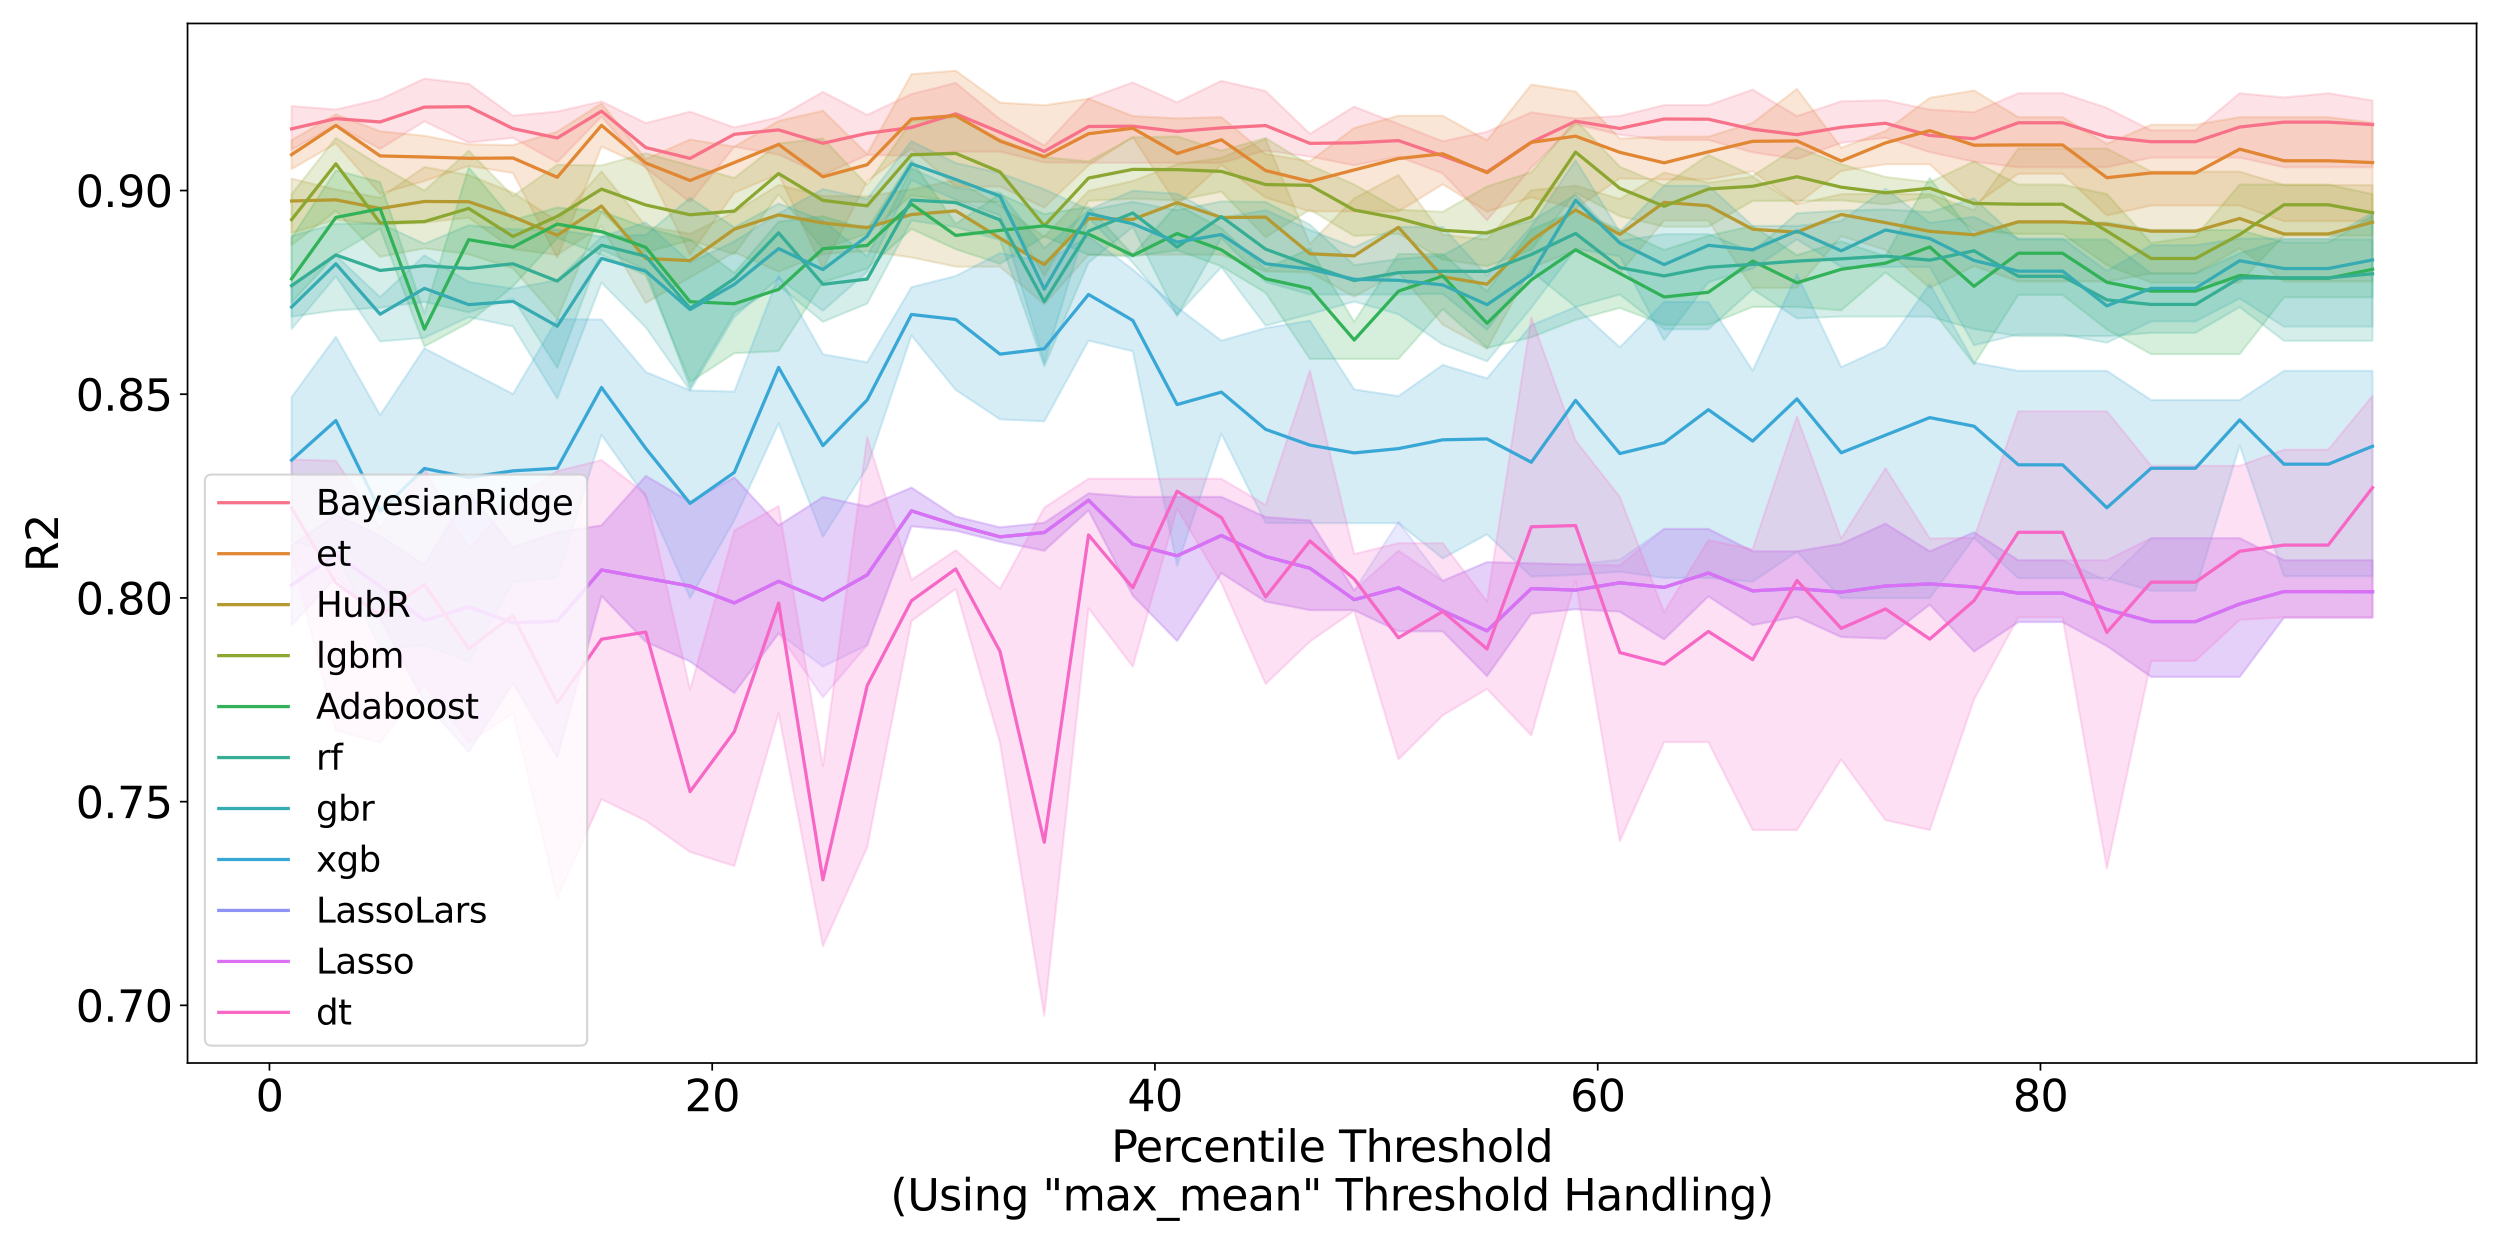 <?xml version="1.0" encoding="utf-8" standalone="no"?>
<!DOCTYPE svg PUBLIC "-//W3C//DTD SVG 1.1//EN"
  "http://www.w3.org/Graphics/SVG/1.1/DTD/svg11.dtd">
<svg xmlns:xlink="http://www.w3.org/1999/xlink" width="1152pt" height="576pt" viewBox="0 0 1152 576" xmlns="http://www.w3.org/2000/svg" version="1.1">
 <defs>
  <style type="text/css">*{stroke-linejoin: round; stroke-linecap: butt}</style>
 </defs>
 <g id="figure_1">
  <g id="patch_1">
   <path d="M 0 576 
L 1152 576 
L 1152 0 
L 0 0 
z
" style="fill: #ffffff"/>
  </g>
  <g id="axes_1">
   <g id="patch_2">
    <path d="M 86.42 489.832 
L 1141.2 489.832 
L 1141.2 10.8 
L 86.42 10.8 
z
" style="fill: #ffffff"/>
   </g>
   <g id="PolyCollection_1">
    <defs>
     <path id="ma4362bdf1e" d="M 134.365 -527.128 
L 134.365 -507.013 
L 154.766 -518.421 
L 175.168 -507.385 
L 195.57 -520.07 
L 215.972 -510.29 
L 236.374 -512.485 
L 256.776 -501.222 
L 277.178 -522.286 
L 297.58 -498.5 
L 317.982 -482.9 
L 338.384 -508.383 
L 358.786 -504.771 
L 379.188 -495.332 
L 399.59 -504.588 
L 419.992 -504.234 
L 440.394 -506.141 
L 460.795 -506.141 
L 481.197 -501.156 
L 501.599 -500.976 
L 522.001 -500.976 
L 542.403 -500.976 
L 562.805 -500.976 
L 583.207 -506.601 
L 603.609 -503.841 
L 624.011 -499.839 
L 644.413 -503.841 
L 664.815 -496.06 
L 685.217 -474.487 
L 705.619 -498.705 
L 726.021 -518.792 
L 746.423 -513.89 
L 766.825 -511.477 
L 787.226 -511.477 
L 807.628 -505.793 
L 828.03 -502.706 
L 848.432 -510.133 
L 868.834 -512.552 
L 889.236 -505.906 
L 909.638 -501.495 
L 930.04 -498.919 
L 950.442 -498.919 
L 970.844 -498.919 
L 991.246 -503.379 
L 1011.648 -503.379 
L 1032.05 -503.379 
L 1052.452 -498.919 
L 1072.854 -498.919 
L 1093.255 -498.919 
L 1093.255 -529.71 
L 1093.255 -529.71 
L 1072.854 -533.039 
L 1052.452 -531.093 
L 1032.05 -533.039 
L 1011.648 -515.961 
L 991.246 -515.961 
L 970.844 -526.319 
L 950.442 -533.039 
L 930.04 -533.039 
L 909.638 -524.285 
L 889.236 -525.503 
L 868.834 -529.803 
L 848.432 -529.321 
L 828.03 -522.489 
L 807.628 -534.695 
L 787.226 -527.567 
L 766.825 -527.567 
L 746.423 -522.567 
L 726.021 -521.384 
L 705.619 -524.209 
L 685.217 -515.284 
L 664.815 -510.901 
L 644.413 -518.892 
L 624.011 -526.863 
L 603.609 -514.325 
L 583.207 -534.03 
L 562.805 -538.746 
L 542.403 -528.834 
L 522.001 -538.01 
L 501.599 -530.606 
L 481.197 -508.887 
L 460.795 -521.059 
L 440.394 -537.813 
L 419.992 -532.649 
L 399.59 -523.041 
L 379.188 -533.672 
L 358.786 -521.997 
L 338.384 -517.25 
L 317.982 -524.534 
L 297.58 -519.282 
L 277.178 -529.241 
L 256.776 -524.613 
L 236.374 -522.678 
L 215.972 -537.379 
L 195.57 -539.769 
L 175.168 -530.279 
L 154.766 -525.524 
L 134.365 -527.128 
z
" style="stroke: #f77189; stroke-opacity: 0.2"/>
    </defs>
    <g clip-path="url(#p0c9dd68ae8)">
     <use xlink:href="#ma4362bdf1e" x="0" y="576" style="fill: #f77189; fill-opacity: 0.2; stroke: #f77189; stroke-opacity: 0.2"/>
    </g>
   </g>
   <g id="PolyCollection_2">
    <defs>
     <path id="m0c1b386861" d="M 134.365 -511.423 
L 134.365 -498.075 
L 154.766 -509.887 
L 175.168 -486.663 
L 195.57 -492.59 
L 215.972 -499.577 
L 236.374 -496.242 
L 256.776 -457.204 
L 277.178 -508.442 
L 297.58 -499.15 
L 317.982 -458.694 
L 338.384 -487.2 
L 358.786 -495.742 
L 379.188 -452.17 
L 399.59 -492.567 
L 419.992 -507.493 
L 440.394 -490.016 
L 460.795 -490.016 
L 481.197 -480.34 
L 501.599 -499.78 
L 522.001 -512.822 
L 542.403 -481.479 
L 562.805 -499.962 
L 583.207 -484.931 
L 603.609 -478.551 
L 624.011 -478.551 
L 644.413 -478.551 
L 664.815 -491.057 
L 685.217 -478.446 
L 705.619 -485.038 
L 726.021 -479.93 
L 746.423 -493.746 
L 766.825 -493.289 
L 787.226 -493.289 
L 807.628 -497.078 
L 828.03 -481.943 
L 848.432 -497.232 
L 868.834 -500.309 
L 889.236 -500.309 
L 909.638 -481.341 
L 930.04 -495.926 
L 950.442 -495.926 
L 970.844 -476.732 
L 991.246 -481.311 
L 1011.648 -481.311 
L 1032.05 -481.311 
L 1052.452 -474.083 
L 1072.854 -474.083 
L 1093.255 -474.083 
L 1093.255 -519.475 
L 1093.255 -519.475 
L 1072.854 -522.006 
L 1052.452 -522.006 
L 1032.05 -522.006 
L 1011.648 -518.518 
L 991.246 -518.518 
L 970.844 -509.701 
L 950.442 -522.006 
L 930.04 -522.006 
L 909.638 -534.313 
L 889.236 -530.919 
L 868.834 -515.588 
L 848.432 -507.928 
L 828.03 -535.037 
L 807.628 -519.349 
L 787.226 -513.027 
L 766.825 -513.027 
L 746.423 -512.153 
L 726.021 -533.8 
L 705.619 -537.039 
L 685.217 -511.348 
L 664.815 -522.66 
L 644.413 -522.66 
L 624.011 -517.006 
L 603.609 -501.712 
L 583.207 -505.007 
L 562.805 -522.03 
L 542.403 -521.435 
L 522.001 -522.521 
L 501.599 -530.501 
L 481.197 -527.479 
L 460.795 -528.72 
L 440.394 -543.426 
L 419.992 -541.794 
L 399.59 -505.051 
L 379.188 -524.961 
L 358.786 -520.255 
L 338.384 -508.4 
L 317.982 -511.694 
L 297.58 -502.738 
L 277.178 -528.368 
L 256.776 -515.374 
L 236.374 -509.138 
L 215.972 -509.476 
L 195.57 -513.454 
L 175.168 -515.495 
L 154.766 -523.299 
L 134.365 -511.423 
z
" style="stroke: #e18632; stroke-opacity: 0.2"/>
    </defs>
    <g clip-path="url(#p0c9dd68ae8)">
     <use xlink:href="#m0c1b386861" x="0" y="576" style="fill: #e18632; fill-opacity: 0.2; stroke: #e18632; stroke-opacity: 0.2"/>
    </g>
   </g>
   <g id="PolyCollection_3">
    <defs>
     <path id="mbfe2601c8d" d="M 134.365 -493.695 
L 134.365 -468.612 
L 154.766 -474.713 
L 175.168 -472.475 
L 195.57 -473.396 
L 215.972 -475.661 
L 236.374 -461.232 
L 256.776 -458.521 
L 277.178 -471.73 
L 297.58 -436.334 
L 317.982 -448.162 
L 338.384 -459.709 
L 358.786 -450.843 
L 379.188 -458.881 
L 399.59 -460.293 
L 419.992 -457.36 
L 440.394 -453.109 
L 460.795 -453.109 
L 481.197 -435.669 
L 501.599 -458.638 
L 522.001 -458.638 
L 542.403 -458.638 
L 562.805 -458.638 
L 583.207 -450.94 
L 603.609 -450.441 
L 624.011 -439.274 
L 644.413 -450.441 
L 664.815 -426.372 
L 685.217 -415.389 
L 705.619 -452.556 
L 726.021 -460.784 
L 746.423 -450.179 
L 766.825 -474.374 
L 787.226 -474.374 
L 807.628 -443.352 
L 828.03 -443.352 
L 848.432 -467.138 
L 868.834 -460.86 
L 889.236 -443.352 
L 909.638 -453.36 
L 930.04 -446.316 
L 950.442 -446.316 
L 970.844 -446.316 
L 991.246 -449.938 
L 1011.648 -449.938 
L 1032.05 -461.559 
L 1052.452 -446.316 
L 1072.854 -446.316 
L 1093.255 -446.316 
L 1093.255 -490.731 
L 1093.255 -490.731 
L 1072.854 -490.731 
L 1052.452 -490.731 
L 1032.05 -496.925 
L 1011.648 -496.925 
L 991.246 -496.925 
L 970.844 -507.552 
L 950.442 -507.552 
L 930.04 -507.552 
L 909.638 -479.209 
L 889.236 -486.568 
L 868.834 -486.568 
L 848.432 -486.568 
L 828.03 -481.914 
L 807.628 -494.543 
L 787.226 -491.825 
L 766.825 -496.525 
L 746.423 -484.311 
L 726.021 -490.44 
L 705.619 -488.378 
L 685.217 -465.609 
L 664.815 -467.905 
L 644.413 -495.361 
L 624.011 -484.609 
L 603.609 -463.63 
L 583.207 -512.041 
L 562.805 -503.21 
L 542.403 -500.334 
L 522.001 -492.604 
L 501.599 -488.017 
L 481.197 -466.936 
L 460.795 -481.275 
L 440.394 -493.039 
L 419.992 -488.786 
L 399.59 -485.488 
L 379.188 -485.673 
L 358.786 -490.785 
L 338.384 -478.259 
L 317.982 -468.246 
L 297.58 -471.863 
L 277.178 -497.022 
L 256.776 -474.229 
L 236.374 -487.238 
L 215.972 -495.33 
L 195.57 -499.051 
L 175.168 -484.895 
L 154.766 -488.658 
L 134.365 -493.695 
z
" style="stroke: #b59a32; stroke-opacity: 0.2"/>
    </defs>
    <g clip-path="url(#p0c9dd68ae8)">
     <use xlink:href="#mbfe2601c8d" x="0" y="576" style="fill: #b59a32; fill-opacity: 0.2; stroke: #b59a32; stroke-opacity: 0.2"/>
    </g>
   </g>
   <g id="PolyCollection_4">
    <defs>
     <path id="m1094e6326b" d="M 134.365 -486.503 
L 134.365 -463.06 
L 154.766 -478.836 
L 175.168 -457.655 
L 195.57 -461.531 
L 215.972 -458.84 
L 236.374 -452.362 
L 256.776 -429.051 
L 277.178 -478.276 
L 297.58 -459.768 
L 317.982 -465.238 
L 338.384 -458.8 
L 358.786 -486.52 
L 379.188 -461.185 
L 399.59 -468.385 
L 419.992 -485.914 
L 440.394 -482.949 
L 460.795 -482.949 
L 481.197 -448.832 
L 501.599 -483.47 
L 522.001 -484.441 
L 542.403 -483.632 
L 562.805 -487.72 
L 583.207 -466.627 
L 603.609 -479.389 
L 624.011 -467.271 
L 644.413 -468.265 
L 664.815 -456.423 
L 685.217 -453.32 
L 705.619 -460.944 
L 726.021 -487.184 
L 746.423 -476.403 
L 766.825 -471.543 
L 787.226 -471.543 
L 807.628 -483.452 
L 828.03 -483.454 
L 848.432 -483.657 
L 868.834 -481.82 
L 889.236 -485.259 
L 909.638 -469.804 
L 930.04 -468.199 
L 950.442 -468.199 
L 970.844 -453.815 
L 991.246 -445.76 
L 1011.648 -445.76 
L 1032.05 -445.76 
L 1052.452 -467.429 
L 1072.854 -467.429 
L 1093.255 -467.429 
L 1093.255 -486.556 
L 1093.255 -486.556 
L 1072.854 -490.943 
L 1052.452 -490.943 
L 1032.05 -490.943 
L 1011.648 -467.03 
L 991.246 -464.043 
L 970.844 -486.556 
L 950.442 -490.943 
L 930.04 -490.943 
L 909.638 -501.624 
L 889.236 -492.015 
L 868.834 -494.46 
L 848.432 -500.342 
L 828.03 -508.194 
L 807.628 -494.989 
L 787.226 -504.617 
L 766.825 -490.577 
L 746.423 -499.194 
L 726.021 -520.62 
L 705.619 -496.641 
L 685.217 -490.078 
L 664.815 -478.404 
L 644.413 -479.389 
L 624.011 -491.019 
L 603.609 -499.893 
L 583.207 -512.413 
L 562.805 -506.576 
L 542.403 -513.119 
L 522.001 -512.673 
L 501.599 -501.605 
L 481.197 -503.574 
L 460.795 -511.84 
L 440.394 -521.821 
L 419.992 -520.27 
L 399.59 -490.709 
L 379.188 -512.178 
L 358.786 -509.889 
L 338.384 -493.996 
L 317.982 -499.677 
L 297.58 -505.361 
L 277.178 -499.793 
L 256.776 -500.037 
L 236.374 -485.656 
L 215.972 -506.519 
L 195.57 -488.101 
L 175.168 -499.649 
L 154.766 -512.434 
L 134.365 -486.503 
z
" style="stroke: #8ba731; stroke-opacity: 0.2"/>
    </defs>
    <g clip-path="url(#p0c9dd68ae8)">
     <use xlink:href="#m1094e6326b" x="0" y="576" style="fill: #8ba731; fill-opacity: 0.2; stroke: #8ba731; stroke-opacity: 0.2"/>
    </g>
   </g>
   <g id="PolyCollection_5">
    <defs>
     <path id="m20f16aecea" d="M 134.365 -466.382 
L 134.365 -436.599 
L 154.766 -458.757 
L 175.168 -470.686 
L 195.57 -416.343 
L 215.972 -427.291 
L 236.374 -444.059 
L 256.776 -466.351 
L 277.178 -458.549 
L 297.58 -449.21 
L 317.982 -399.974 
L 338.384 -413.232 
L 358.786 -414.192 
L 379.188 -446.001 
L 399.59 -452.219 
L 419.992 -470.491 
L 440.394 -461.174 
L 460.795 -454.414 
L 481.197 -467.092 
L 501.599 -458.559 
L 522.001 -457.775 
L 542.403 -460.659 
L 562.805 -453.318 
L 583.207 -441.06 
L 603.609 -410.613 
L 624.011 -410.613 
L 644.413 -410.613 
L 664.815 -433.578 
L 685.217 -415.645 
L 705.619 -420.577 
L 726.021 -428.582 
L 746.423 -434.09 
L 766.825 -426.359 
L 787.226 -426.359 
L 807.628 -434.576 
L 828.03 -434.576 
L 848.432 -432.995 
L 868.834 -450.482 
L 889.236 -434.576 
L 909.638 -408.1 
L 930.04 -440.11 
L 950.442 -440.11 
L 970.844 -424.157 
L 991.246 -412.815 
L 1011.648 -412.815 
L 1032.05 -412.815 
L 1052.452 -438.954 
L 1072.854 -438.954 
L 1093.255 -438.954 
L 1093.255 -476.612 
L 1093.255 -476.612 
L 1072.854 -464.266 
L 1052.452 -464.266 
L 1032.05 -470.015 
L 1011.648 -470.015 
L 991.246 -470.015 
L 970.844 -473.515 
L 950.442 -473.515 
L 930.04 -473.515 
L 909.638 -467.243 
L 889.236 -493.997 
L 868.834 -457.958 
L 848.432 -464.769 
L 828.03 -458.439 
L 807.628 -471.899 
L 787.226 -467.385 
L 766.825 -460.853 
L 746.423 -470.158 
L 726.021 -479.025 
L 705.619 -470.149 
L 685.217 -441.698 
L 664.815 -458.957 
L 644.413 -458.957 
L 624.011 -427.713 
L 603.609 -461.546 
L 583.207 -452.061 
L 562.805 -470.76 
L 542.403 -481.758 
L 522.001 -458.559 
L 501.599 -480.709 
L 481.197 -477.354 
L 460.795 -486.569 
L 440.394 -472.838 
L 419.992 -502.229 
L 399.59 -470.234 
L 379.188 -476.369 
L 358.786 -473.86 
L 338.384 -450.21 
L 317.982 -465.555 
L 297.58 -471.14 
L 277.178 -478.656 
L 256.776 -480.39 
L 236.374 -474.605 
L 215.972 -498.843 
L 195.57 -431.581 
L 175.168 -492.137 
L 154.766 -497.5 
L 134.365 -466.382 
z
" style="stroke: #32b258; stroke-opacity: 0.2"/>
    </defs>
    <g clip-path="url(#p0c9dd68ae8)">
     <use xlink:href="#m20f16aecea" x="0" y="576" style="fill: #32b258; fill-opacity: 0.2; stroke: #32b258; stroke-opacity: 0.2"/>
    </g>
   </g>
   <g id="PolyCollection_6">
    <defs>
     <path id="ma6e3c15bed" d="M 134.365 -467.28 
L 134.365 -430.051 
L 154.766 -432.971 
L 175.168 -434.197 
L 195.57 -436.887 
L 215.972 -432.061 
L 236.374 -438.585 
L 256.776 -406.47 
L 277.178 -460.963 
L 297.58 -451.794 
L 317.982 -397.308 
L 338.384 -431.925 
L 358.786 -444.408 
L 379.188 -427.706 
L 399.59 -436.081 
L 419.992 -474.353 
L 440.394 -471.337 
L 460.795 -465.418 
L 481.197 -407.161 
L 501.599 -454.977 
L 522.001 -471.443 
L 542.403 -430.374 
L 562.805 -466.284 
L 583.207 -446.122 
L 603.609 -440.286 
L 624.011 -440.286 
L 644.413 -440.286 
L 664.815 -440.605 
L 685.217 -424.047 
L 705.619 -450.966 
L 726.021 -434.553 
L 746.423 -440.275 
L 766.825 -424.259 
L 787.226 -424.259 
L 807.628 -442.673 
L 828.03 -429.304 
L 848.432 -430.114 
L 868.834 -430.114 
L 889.236 -430.114 
L 909.638 -424.394 
L 930.04 -421.125 
L 950.442 -421.125 
L 970.844 -421.125 
L 991.246 -422.6 
L 1011.648 -422.6 
L 1032.05 -434.465 
L 1052.452 -418.961 
L 1072.854 -418.961 
L 1093.255 -418.961 
L 1093.255 -465.648 
L 1093.255 -465.648 
L 1072.854 -465.648 
L 1052.452 -465.648 
L 1032.05 -459.277 
L 1011.648 -450.054 
L 991.246 -450.054 
L 970.844 -465.648 
L 950.442 -465.648 
L 930.04 -465.648 
L 909.638 -484.57 
L 889.236 -478.265 
L 868.834 -479.488 
L 848.432 -478.919 
L 828.03 -477.733 
L 807.628 -460.028 
L 787.226 -468.111 
L 766.825 -468.111 
L 746.423 -464.94 
L 726.021 -486.302 
L 705.619 -474.108 
L 685.217 -469.494 
L 664.815 -458.323 
L 644.413 -456.672 
L 624.011 -453.851 
L 603.609 -472.486 
L 583.207 -482.939 
L 562.805 -483.189 
L 542.403 -479.097 
L 522.001 -482.992 
L 501.599 -479.097 
L 481.197 -461.656 
L 460.795 -487.243 
L 440.394 -489.505 
L 419.992 -498.297 
L 399.59 -457.856 
L 379.188 -474.444 
L 358.786 -482.235 
L 338.384 -471.211 
L 317.982 -484.795 
L 297.58 -467.778 
L 277.178 -466.939 
L 256.776 -470.152 
L 236.374 -470.327 
L 215.972 -472.188 
L 195.57 -463.668 
L 175.168 -473.066 
L 154.766 -472.898 
L 134.365 -467.28 
z
" style="stroke: #35ae95; stroke-opacity: 0.2"/>
    </defs>
    <g clip-path="url(#p0c9dd68ae8)">
     <use xlink:href="#ma6e3c15bed" x="0" y="576" style="fill: #35ae95; fill-opacity: 0.2; stroke: #35ae95; stroke-opacity: 0.2"/>
    </g>
   </g>
   <g id="PolyCollection_7">
    <defs>
     <path id="m9179bdad60" d="M 134.365 -444.676 
L 134.365 -424.402 
L 154.766 -448.628 
L 175.168 -418.67 
L 195.57 -420.339 
L 215.972 -429.865 
L 236.374 -425.567 
L 256.776 -392.399 
L 277.178 -445.751 
L 297.58 -425.144 
L 317.982 -396.047 
L 338.384 -429.99 
L 358.786 -447.727 
L 379.188 -432.793 
L 399.59 -450.718 
L 419.992 -493.005 
L 440.394 -483.885 
L 460.795 -476.727 
L 481.197 -408.802 
L 501.599 -475.595 
L 522.001 -454.888 
L 542.403 -430.951 
L 562.805 -452.93 
L 583.207 -425.951 
L 603.609 -431.2 
L 624.011 -437.02 
L 644.413 -431.2 
L 664.815 -417.24 
L 685.217 -409.482 
L 705.619 -434.193 
L 726.021 -461.309 
L 746.423 -457.877 
L 766.825 -419.252 
L 787.226 -445.961 
L 807.628 -452.216 
L 828.03 -465.666 
L 848.432 -453.003 
L 868.834 -453.003 
L 889.236 -453.003 
L 909.638 -416.879 
L 930.04 -421.873 
L 950.442 -421.873 
L 970.844 -418.054 
L 991.246 -427.888 
L 1011.648 -427.888 
L 1032.05 -438.471 
L 1052.452 -425.476 
L 1072.854 -425.476 
L 1093.255 -425.476 
L 1093.255 -477.971 
L 1093.255 -477.971 
L 1072.854 -466.084 
L 1052.452 -466.084 
L 1032.05 -466.084 
L 1011.648 -463.023 
L 991.246 -463.023 
L 970.844 -451.131 
L 950.442 -466.084 
L 930.04 -466.084 
L 909.638 -476.08 
L 889.236 -473.292 
L 868.834 -489.066 
L 848.432 -474.13 
L 828.03 -471.9 
L 807.628 -471.9 
L 787.226 -490.402 
L 766.825 -490.402 
L 746.423 -469.131 
L 726.021 -502.189 
L 705.619 -471.668 
L 685.217 -448.937 
L 664.815 -471.434 
L 644.413 -471.434 
L 624.011 -462.045 
L 603.609 -470.001 
L 583.207 -479.175 
L 562.805 -475.595 
L 542.403 -486.72 
L 522.001 -488.098 
L 501.599 -479.43 
L 481.197 -488.815 
L 460.795 -496.199 
L 440.394 -500.889 
L 419.992 -510.967 
L 399.59 -484.352 
L 379.188 -488.912 
L 358.786 -477.604 
L 338.384 -464.776 
L 317.982 -455.053 
L 297.58 -473.519 
L 277.178 -466.902 
L 256.776 -447.014 
L 236.374 -443.036 
L 215.972 -446.074 
L 195.57 -458.359 
L 175.168 -439.072 
L 154.766 -458.321 
L 134.365 -444.676 
z
" style="stroke: #37abb2; stroke-opacity: 0.2"/>
    </defs>
    <g clip-path="url(#p0c9dd68ae8)">
     <use xlink:href="#m9179bdad60" x="0" y="576" style="fill: #37abb2; fill-opacity: 0.2; stroke: #37abb2; stroke-opacity: 0.2"/>
    </g>
   </g>
   <g id="PolyCollection_8">
    <defs>
     <path id="m28d82382f0" d="M 134.365 -393.03 
L 134.365 -326.314 
L 154.766 -321.865 
L 175.168 -277.002 
L 195.57 -278.664 
L 215.972 -271.128 
L 236.374 -307.738 
L 256.776 -309.892 
L 277.178 -375.636 
L 297.58 -346.849 
L 317.982 -300.361 
L 338.384 -336.324 
L 358.786 -380.884 
L 379.188 -328.585 
L 399.59 -360.651 
L 419.992 -421.412 
L 440.394 -396.324 
L 460.795 -382.755 
L 481.197 -381.821 
L 501.599 -419.019 
L 522.001 -414.149 
L 542.403 -315.259 
L 562.805 -376.159 
L 583.207 -335.029 
L 603.609 -334.911 
L 624.011 -334.911 
L 644.413 -334.911 
L 664.815 -318.675 
L 685.217 -329.793 
L 705.619 -310.306 
L 726.021 -311.113 
L 746.423 -312.556 
L 766.825 -309.719 
L 787.226 -309.719 
L 807.628 -307.911 
L 828.03 -321.78 
L 848.432 -300.382 
L 868.834 -300.382 
L 889.236 -300.382 
L 909.638 -328.149 
L 930.04 -309.581 
L 950.442 -309.581 
L 970.844 -309.581 
L 991.246 -303.809 
L 1011.648 -303.809 
L 1032.05 -370.728 
L 1052.452 -310.467 
L 1072.854 -310.467 
L 1093.255 -310.467 
L 1093.255 -405.118 
L 1093.255 -405.118 
L 1072.854 -405.118 
L 1052.452 -405.118 
L 1032.05 -391.66 
L 1011.648 -391.66 
L 991.246 -391.66 
L 970.844 -405.118 
L 950.442 -405.118 
L 930.04 -405.118 
L 909.638 -408.931 
L 889.236 -445.095 
L 868.834 -416.237 
L 848.432 -406.839 
L 828.03 -449.575 
L 807.628 -405.206 
L 787.226 -436.849 
L 766.825 -436.849 
L 746.423 -415.965 
L 726.021 -434.567 
L 705.619 -426.148 
L 685.217 -401.644 
L 664.815 -407.867 
L 644.413 -393.469 
L 624.011 -396.57 
L 603.609 -428.239 
L 583.207 -424.875 
L 562.805 -419.019 
L 542.403 -434.468 
L 522.001 -451.822 
L 501.599 -467.009 
L 481.197 -455.431 
L 460.795 -459.381 
L 440.394 -448.81 
L 419.992 -443.698 
L 399.59 -409.064 
L 379.188 -412.777 
L 358.786 -448.954 
L 338.384 -395.551 
L 317.982 -396.119 
L 297.58 -404.573 
L 277.178 -428.751 
L 256.776 -428.947 
L 236.374 -394.454 
L 215.972 -404.96 
L 195.57 -415.494 
L 175.168 -384.727 
L 154.766 -420.822 
L 134.365 -393.03 
z
" style="stroke: #39a7d6; stroke-opacity: 0.2"/>
    </defs>
    <g clip-path="url(#p0c9dd68ae8)">
     <use xlink:href="#m28d82382f0" x="0" y="576" style="fill: #39a7d6; fill-opacity: 0.2; stroke: #39a7d6; stroke-opacity: 0.2"/>
    </g>
   </g>
   <g id="PolyCollection_9">
    <defs>
     <path id="m96bd80cbdb" d="M 134.365 -324.622 
L 134.365 -287.79 
L 154.766 -309.851 
L 175.168 -291.184 
L 195.57 -252.482 
L 215.972 -229.484 
L 236.374 -261.106 
L 256.776 -227.033 
L 277.178 -301.405 
L 297.58 -280.236 
L 317.982 -271.163 
L 338.384 -256.698 
L 358.786 -284.153 
L 379.188 -268.837 
L 399.59 -278.723 
L 419.992 -333.534 
L 440.394 -331.501 
L 460.795 -326.327 
L 481.197 -322.227 
L 501.599 -340.88 
L 522.001 -301.576 
L 542.403 -280.687 
L 562.805 -311.94 
L 583.207 -298.777 
L 603.609 -294.826 
L 624.011 -294.826 
L 644.413 -285.096 
L 664.815 -285.096 
L 685.217 -264.46 
L 705.619 -293.198 
L 726.021 -295.25 
L 746.423 -294.146 
L 766.825 -281.411 
L 787.226 -301.191 
L 807.628 -287.946 
L 828.03 -291.772 
L 848.432 -282.469 
L 868.834 -281.72 
L 889.236 -297.356 
L 909.638 -275.783 
L 930.04 -289.348 
L 950.442 -289.348 
L 970.844 -278.332 
L 991.246 -264.08 
L 1011.648 -264.08 
L 1032.05 -264.08 
L 1052.452 -291.398 
L 1072.854 -291.398 
L 1093.255 -291.398 
L 1093.255 -317.832 
L 1093.255 -317.832 
L 1072.854 -317.832 
L 1052.452 -317.832 
L 1032.05 -327.99 
L 1011.648 -327.99 
L 991.246 -327.99 
L 970.844 -308.337 
L 950.442 -317.832 
L 930.04 -317.832 
L 909.638 -330.7 
L 889.236 -321.915 
L 868.834 -334.669 
L 848.432 -325.375 
L 828.03 -321.915 
L 807.628 -321.915 
L 787.226 -332.264 
L 766.825 -332.264 
L 746.423 -318.11 
L 726.021 -315.904 
L 705.619 -316.412 
L 685.217 -316.954 
L 664.815 -308.349 
L 644.413 -335.492 
L 624.011 -303.91 
L 603.609 -336.185 
L 583.207 -337.729 
L 562.805 -347.042 
L 542.403 -347.042 
L 522.001 -347.042 
L 501.599 -348.618 
L 481.197 -335.101 
L 460.795 -332.97 
L 440.394 -338.002 
L 419.992 -351.313 
L 399.59 -342.597 
L 379.188 -346.969 
L 358.786 -333.862 
L 338.384 -356.02 
L 317.982 -344.737 
L 297.58 -356.711 
L 277.178 -333.877 
L 256.776 -330.73 
L 236.374 -323.944 
L 215.972 -349.024 
L 195.57 -315.724 
L 175.168 -329.049 
L 154.766 -338.817 
L 134.365 -324.622 
z
" style="stroke: #8f93f4; stroke-opacity: 0.2"/>
    </defs>
    <g clip-path="url(#p0c9dd68ae8)">
     <use xlink:href="#m96bd80cbdb" x="0" y="576" style="fill: #8f93f4; fill-opacity: 0.2; stroke: #8f93f4; stroke-opacity: 0.2"/>
    </g>
   </g>
   <g id="PolyCollection_10">
    <defs>
     <path id="mba6e76c5ce" d="M 134.365 -324.607 
L 134.365 -287.816 
L 154.766 -309.871 
L 175.168 -291.2 
L 195.57 -252.518 
L 215.972 -229.538 
L 236.374 -261.126 
L 256.776 -227.089 
L 277.178 -301.413 
L 297.58 -280.261 
L 317.982 -271.203 
L 338.384 -256.711 
L 358.786 -284.182 
L 379.188 -254.704 
L 399.59 -278.727 
L 419.992 -333.497 
L 440.394 -331.461 
L 460.795 -326.342 
L 481.197 -322.193 
L 501.599 -340.872 
L 522.001 -301.565 
L 542.403 -280.683 
L 562.805 -311.951 
L 583.207 -298.83 
L 603.609 -294.904 
L 624.011 -294.904 
L 644.413 -285.112 
L 664.815 -285.112 
L 685.217 -264.473 
L 705.619 -293.247 
L 726.021 -295.244 
L 746.423 -294.169 
L 766.825 -281.4 
L 787.226 -301.218 
L 807.628 -287.974 
L 828.03 -291.783 
L 848.432 -282.456 
L 868.834 -281.718 
L 889.236 -297.372 
L 909.638 -275.77 
L 930.04 -289.367 
L 950.442 -289.367 
L 970.844 -278.344 
L 991.246 -264.101 
L 1011.648 -264.101 
L 1032.05 -264.101 
L 1052.452 -291.422 
L 1072.854 -291.422 
L 1093.255 -291.422 
L 1093.255 -317.864 
L 1093.255 -317.864 
L 1072.854 -317.864 
L 1052.452 -317.864 
L 1032.05 -328.034 
L 1011.648 -328.034 
L 991.246 -328.034 
L 970.844 -317.864 
L 950.442 -317.864 
L 930.04 -317.864 
L 909.638 -330.686 
L 889.236 -321.943 
L 868.834 -334.715 
L 848.432 -325.432 
L 828.03 -321.943 
L 807.628 -321.943 
L 787.226 -332.279 
L 766.825 -332.279 
L 746.423 -315.469 
L 726.021 -315.878 
L 705.619 -316.442 
L 685.217 -316.969 
L 664.815 -308.372 
L 644.413 -322.258 
L 624.011 -303.932 
L 603.609 -336.162 
L 583.207 -337.714 
L 562.805 -347.022 
L 542.403 -347.022 
L 522.001 -347.022 
L 501.599 -348.634 
L 481.197 -335.077 
L 460.795 -332.986 
L 440.394 -337.978 
L 419.992 -351.287 
L 399.59 -342.569 
L 379.188 -346.94 
L 358.786 -333.854 
L 338.384 -355.972 
L 317.982 -344.713 
L 297.58 -356.689 
L 277.178 -333.886 
L 256.776 -330.71 
L 236.374 -323.944 
L 215.972 -349.005 
L 195.57 -315.734 
L 175.168 -329.043 
L 154.766 -338.813 
L 134.365 -324.607 
z
" style="stroke: #db70f4; stroke-opacity: 0.2"/>
    </defs>
    <g clip-path="url(#p0c9dd68ae8)">
     <use xlink:href="#mba6e76c5ce" x="0" y="576" style="fill: #db70f4; fill-opacity: 0.2; stroke: #db70f4; stroke-opacity: 0.2"/>
    </g>
   </g>
   <g id="PolyCollection_11">
    <defs>
     <path id="ma35d77d9fc" d="M 134.365 -364.295 
L 134.365 -320.664 
L 154.766 -239.313 
L 175.168 -233.864 
L 195.57 -260.545 
L 215.972 -233.773 
L 236.374 -247.262 
L 256.776 -162.28 
L 277.178 -207.704 
L 297.58 -197.813 
L 317.982 -183.398 
L 338.384 -176.959 
L 358.786 -247.35 
L 379.188 -140.018 
L 399.59 -185.455 
L 419.992 -289.851 
L 440.394 -304.668 
L 460.795 -233.754 
L 481.197 -107.942 
L 501.599 -295.698 
L 522.001 -268.805 
L 542.403 -341.679 
L 562.805 -307.34 
L 583.207 -260.842 
L 603.609 -280.377 
L 624.011 -294.582 
L 644.413 -226.08 
L 664.815 -246.399 
L 685.217 -258.503 
L 705.619 -237.143 
L 726.021 -308.297 
L 746.423 -188.437 
L 766.825 -234.019 
L 787.226 -234.019 
L 807.628 -193.511 
L 828.03 -193.511 
L 848.432 -225.985 
L 868.834 -198.046 
L 889.236 -193.511 
L 909.638 -253.722 
L 930.04 -291.504 
L 950.442 -291.504 
L 970.844 -175.826 
L 991.246 -271.453 
L 1011.648 -271.453 
L 1032.05 -290.368 
L 1052.452 -291.504 
L 1072.854 -291.504 
L 1093.255 -291.504 
L 1093.255 -393.601 
L 1093.255 -393.601 
L 1072.854 -368.783 
L 1052.452 -368.783 
L 1032.05 -361.36 
L 1011.648 -361.36 
L 991.246 -361.36 
L 970.844 -386.473 
L 950.442 -386.473 
L 930.04 -386.473 
L 909.638 -328.159 
L 889.236 -327.878 
L 868.834 -360.262 
L 848.432 -327.878 
L 828.03 -384.098 
L 807.628 -322.925 
L 787.226 -327.094 
L 766.825 -293.925 
L 746.423 -347.025 
L 726.021 -372.989 
L 705.619 -429.761 
L 685.217 -298.821 
L 664.815 -325.699 
L 644.413 -325.699 
L 624.011 -320.69 
L 603.609 -405.215 
L 583.207 -343.32 
L 562.805 -355.405 
L 542.403 -355.405 
L 522.001 -355.405 
L 501.599 -355.405 
L 481.197 -342.095 
L 460.795 -304.668 
L 440.394 -322.423 
L 419.992 -308.812 
L 399.59 -374.596 
L 379.188 -222.993 
L 358.786 -342.808 
L 338.384 -331.484 
L 317.982 -258.296 
L 297.58 -348.355 
L 277.178 -363.99 
L 256.776 -358.934 
L 236.374 -345.245 
L 215.972 -323.019 
L 195.57 -359.94 
L 175.168 -333.014 
L 154.766 -363.656 
L 134.365 -364.295 
z
" style="stroke: #f667c6; stroke-opacity: 0.2"/>
    </defs>
    <g clip-path="url(#p0c9dd68ae8)">
     <use xlink:href="#ma35d77d9fc" x="0" y="576" style="fill: #f667c6; fill-opacity: 0.2; stroke: #f667c6; stroke-opacity: 0.2"/>
    </g>
   </g>
   <g id="matplotlib.axis_1">
    <g id="xtick_1">
     <g id="line2d_1">
      <defs>
       <path id="m703088d314" d="M 0 0 
L 0 3.5 
" style="stroke: #000000; stroke-width: 0.8"/>
      </defs>
      <g>
       <use xlink:href="#m703088d314" x="124.164" y="489.832" style="stroke: #000000; stroke-width: 0.8"/>
      </g>
     </g>
     <g id="text_1">
      <!-- 0 -->
      <g transform="translate(117.801 512.029) scale(0.2 -0.2)">
       <defs>
        <path id="DejaVuSans-30" d="M 2034 4250 
Q 1547 4250 1301 3770 
Q 1056 3291 1056 2328 
Q 1056 1369 1301 889 
Q 1547 409 2034 409 
Q 2525 409 2770 889 
Q 3016 1369 3016 2328 
Q 3016 3291 2770 3770 
Q 2525 4250 2034 4250 
z
M 2034 4750 
Q 2819 4750 3233 4129 
Q 3647 3509 3647 2328 
Q 3647 1150 3233 529 
Q 2819 -91 2034 -91 
Q 1250 -91 836 529 
Q 422 1150 422 2328 
Q 422 3509 836 4129 
Q 1250 4750 2034 4750 
z
" transform="scale(0.016)"/>
       </defs>
       <use xlink:href="#DejaVuSans-30"/>
      </g>
     </g>
    </g>
    <g id="xtick_2">
     <g id="line2d_2">
      <g>
       <use xlink:href="#m703088d314" x="328.183" y="489.832" style="stroke: #000000; stroke-width: 0.8"/>
      </g>
     </g>
     <g id="text_2">
      <!-- 20 -->
      <g transform="translate(315.458 512.029) scale(0.2 -0.2)">
       <defs>
        <path id="DejaVuSans-32" d="M 1228 531 
L 3431 531 
L 3431 0 
L 469 0 
L 469 531 
Q 828 903 1448 1529 
Q 2069 2156 2228 2338 
Q 2531 2678 2651 2914 
Q 2772 3150 2772 3378 
Q 2772 3750 2511 3984 
Q 2250 4219 1831 4219 
Q 1534 4219 1204 4116 
Q 875 4013 500 3803 
L 500 4441 
Q 881 4594 1212 4672 
Q 1544 4750 1819 4750 
Q 2544 4750 2975 4387 
Q 3406 4025 3406 3419 
Q 3406 3131 3298 2873 
Q 3191 2616 2906 2266 
Q 2828 2175 2409 1742 
Q 1991 1309 1228 531 
z
" transform="scale(0.016)"/>
       </defs>
       <use xlink:href="#DejaVuSans-32"/>
       <use xlink:href="#DejaVuSans-30" x="63.623"/>
      </g>
     </g>
    </g>
    <g id="xtick_3">
     <g id="line2d_3">
      <g>
       <use xlink:href="#m703088d314" x="532.202" y="489.832" style="stroke: #000000; stroke-width: 0.8"/>
      </g>
     </g>
     <g id="text_3">
      <!-- 40 -->
      <g transform="translate(519.477 512.029) scale(0.2 -0.2)">
       <defs>
        <path id="DejaVuSans-34" d="M 2419 4116 
L 825 1625 
L 2419 1625 
L 2419 4116 
z
M 2253 4666 
L 3047 4666 
L 3047 1625 
L 3713 1625 
L 3713 1100 
L 3047 1100 
L 3047 0 
L 2419 0 
L 2419 1100 
L 313 1100 
L 313 1709 
L 2253 4666 
z
" transform="scale(0.016)"/>
       </defs>
       <use xlink:href="#DejaVuSans-34"/>
       <use xlink:href="#DejaVuSans-30" x="63.623"/>
      </g>
     </g>
    </g>
    <g id="xtick_4">
     <g id="line2d_4">
      <g>
       <use xlink:href="#m703088d314" x="736.222" y="489.832" style="stroke: #000000; stroke-width: 0.8"/>
      </g>
     </g>
     <g id="text_4">
      <!-- 60 -->
      <g transform="translate(723.497 512.029) scale(0.2 -0.2)">
       <defs>
        <path id="DejaVuSans-36" d="M 2113 2584 
Q 1688 2584 1439 2293 
Q 1191 2003 1191 1497 
Q 1191 994 1439 701 
Q 1688 409 2113 409 
Q 2538 409 2786 701 
Q 3034 994 3034 1497 
Q 3034 2003 2786 2293 
Q 2538 2584 2113 2584 
z
M 3366 4563 
L 3366 3988 
Q 3128 4100 2886 4159 
Q 2644 4219 2406 4219 
Q 1781 4219 1451 3797 
Q 1122 3375 1075 2522 
Q 1259 2794 1537 2939 
Q 1816 3084 2150 3084 
Q 2853 3084 3261 2657 
Q 3669 2231 3669 1497 
Q 3669 778 3244 343 
Q 2819 -91 2113 -91 
Q 1303 -91 875 529 
Q 447 1150 447 2328 
Q 447 3434 972 4092 
Q 1497 4750 2381 4750 
Q 2619 4750 2861 4703 
Q 3103 4656 3366 4563 
z
" transform="scale(0.016)"/>
       </defs>
       <use xlink:href="#DejaVuSans-36"/>
       <use xlink:href="#DejaVuSans-30" x="63.623"/>
      </g>
     </g>
    </g>
    <g id="xtick_5">
     <g id="line2d_5">
      <g>
       <use xlink:href="#m703088d314" x="940.241" y="489.832" style="stroke: #000000; stroke-width: 0.8"/>
      </g>
     </g>
     <g id="text_5">
      <!-- 80 -->
      <g transform="translate(927.516 512.029) scale(0.2 -0.2)">
       <defs>
        <path id="DejaVuSans-38" d="M 2034 2216 
Q 1584 2216 1326 1975 
Q 1069 1734 1069 1313 
Q 1069 891 1326 650 
Q 1584 409 2034 409 
Q 2484 409 2743 651 
Q 3003 894 3003 1313 
Q 3003 1734 2745 1975 
Q 2488 2216 2034 2216 
z
M 1403 2484 
Q 997 2584 770 2862 
Q 544 3141 544 3541 
Q 544 4100 942 4425 
Q 1341 4750 2034 4750 
Q 2731 4750 3128 4425 
Q 3525 4100 3525 3541 
Q 3525 3141 3298 2862 
Q 3072 2584 2669 2484 
Q 3125 2378 3379 2068 
Q 3634 1759 3634 1313 
Q 3634 634 3220 271 
Q 2806 -91 2034 -91 
Q 1263 -91 848 271 
Q 434 634 434 1313 
Q 434 1759 690 2068 
Q 947 2378 1403 2484 
z
M 1172 3481 
Q 1172 3119 1398 2916 
Q 1625 2713 2034 2713 
Q 2441 2713 2670 2916 
Q 2900 3119 2900 3481 
Q 2900 3844 2670 4047 
Q 2441 4250 2034 4250 
Q 1625 4250 1398 4047 
Q 1172 3844 1172 3481 
z
" transform="scale(0.016)"/>
       </defs>
       <use xlink:href="#DejaVuSans-38"/>
       <use xlink:href="#DejaVuSans-30" x="63.623"/>
      </g>
     </g>
    </g>
    <g id="text_6">
     <!-- Percentile Threshold -->
     <g transform="translate(512.03 535.385) scale(0.2 -0.2)">
      <defs>
       <path id="DejaVuSans-50" d="M 1259 4147 
L 1259 2394 
L 2053 2394 
Q 2494 2394 2734 2622 
Q 2975 2850 2975 3272 
Q 2975 3691 2734 3919 
Q 2494 4147 2053 4147 
L 1259 4147 
z
M 628 4666 
L 2053 4666 
Q 2838 4666 3239 4311 
Q 3641 3956 3641 3272 
Q 3641 2581 3239 2228 
Q 2838 1875 2053 1875 
L 1259 1875 
L 1259 0 
L 628 0 
L 628 4666 
z
" transform="scale(0.016)"/>
       <path id="DejaVuSans-65" d="M 3597 1894 
L 3597 1613 
L 953 1613 
Q 991 1019 1311 708 
Q 1631 397 2203 397 
Q 2534 397 2845 478 
Q 3156 559 3463 722 
L 3463 178 
Q 3153 47 2828 -22 
Q 2503 -91 2169 -91 
Q 1331 -91 842 396 
Q 353 884 353 1716 
Q 353 2575 817 3079 
Q 1281 3584 2069 3584 
Q 2775 3584 3186 3129 
Q 3597 2675 3597 1894 
z
M 3022 2063 
Q 3016 2534 2758 2815 
Q 2500 3097 2075 3097 
Q 1594 3097 1305 2825 
Q 1016 2553 972 2059 
L 3022 2063 
z
" transform="scale(0.016)"/>
       <path id="DejaVuSans-72" d="M 2631 2963 
Q 2534 3019 2420 3045 
Q 2306 3072 2169 3072 
Q 1681 3072 1420 2755 
Q 1159 2438 1159 1844 
L 1159 0 
L 581 0 
L 581 3500 
L 1159 3500 
L 1159 2956 
Q 1341 3275 1631 3429 
Q 1922 3584 2338 3584 
Q 2397 3584 2469 3576 
Q 2541 3569 2628 3553 
L 2631 2963 
z
" transform="scale(0.016)"/>
       <path id="DejaVuSans-63" d="M 3122 3366 
L 3122 2828 
Q 2878 2963 2633 3030 
Q 2388 3097 2138 3097 
Q 1578 3097 1268 2742 
Q 959 2388 959 1747 
Q 959 1106 1268 751 
Q 1578 397 2138 397 
Q 2388 397 2633 464 
Q 2878 531 3122 666 
L 3122 134 
Q 2881 22 2623 -34 
Q 2366 -91 2075 -91 
Q 1284 -91 818 406 
Q 353 903 353 1747 
Q 353 2603 823 3093 
Q 1294 3584 2113 3584 
Q 2378 3584 2631 3529 
Q 2884 3475 3122 3366 
z
" transform="scale(0.016)"/>
       <path id="DejaVuSans-6e" d="M 3513 2113 
L 3513 0 
L 2938 0 
L 2938 2094 
Q 2938 2591 2744 2837 
Q 2550 3084 2163 3084 
Q 1697 3084 1428 2787 
Q 1159 2491 1159 1978 
L 1159 0 
L 581 0 
L 581 3500 
L 1159 3500 
L 1159 2956 
Q 1366 3272 1645 3428 
Q 1925 3584 2291 3584 
Q 2894 3584 3203 3211 
Q 3513 2838 3513 2113 
z
" transform="scale(0.016)"/>
       <path id="DejaVuSans-74" d="M 1172 4494 
L 1172 3500 
L 2356 3500 
L 2356 3053 
L 1172 3053 
L 1172 1153 
Q 1172 725 1289 603 
Q 1406 481 1766 481 
L 2356 481 
L 2356 0 
L 1766 0 
Q 1100 0 847 248 
Q 594 497 594 1153 
L 594 3053 
L 172 3053 
L 172 3500 
L 594 3500 
L 594 4494 
L 1172 4494 
z
" transform="scale(0.016)"/>
       <path id="DejaVuSans-69" d="M 603 3500 
L 1178 3500 
L 1178 0 
L 603 0 
L 603 3500 
z
M 603 4863 
L 1178 4863 
L 1178 4134 
L 603 4134 
L 603 4863 
z
" transform="scale(0.016)"/>
       <path id="DejaVuSans-6c" d="M 603 4863 
L 1178 4863 
L 1178 0 
L 603 0 
L 603 4863 
z
" transform="scale(0.016)"/>
       <path id="DejaVuSans-20" transform="scale(0.016)"/>
       <path id="DejaVuSans-54" d="M -19 4666 
L 3928 4666 
L 3928 4134 
L 2272 4134 
L 2272 0 
L 1638 0 
L 1638 4134 
L -19 4134 
L -19 4666 
z
" transform="scale(0.016)"/>
       <path id="DejaVuSans-68" d="M 3513 2113 
L 3513 0 
L 2938 0 
L 2938 2094 
Q 2938 2591 2744 2837 
Q 2550 3084 2163 3084 
Q 1697 3084 1428 2787 
Q 1159 2491 1159 1978 
L 1159 0 
L 581 0 
L 581 4863 
L 1159 4863 
L 1159 2956 
Q 1366 3272 1645 3428 
Q 1925 3584 2291 3584 
Q 2894 3584 3203 3211 
Q 3513 2838 3513 2113 
z
" transform="scale(0.016)"/>
       <path id="DejaVuSans-73" d="M 2834 3397 
L 2834 2853 
Q 2591 2978 2328 3040 
Q 2066 3103 1784 3103 
Q 1356 3103 1142 2972 
Q 928 2841 928 2578 
Q 928 2378 1081 2264 
Q 1234 2150 1697 2047 
L 1894 2003 
Q 2506 1872 2764 1633 
Q 3022 1394 3022 966 
Q 3022 478 2636 193 
Q 2250 -91 1575 -91 
Q 1294 -91 989 -36 
Q 684 19 347 128 
L 347 722 
Q 666 556 975 473 
Q 1284 391 1588 391 
Q 1994 391 2212 530 
Q 2431 669 2431 922 
Q 2431 1156 2273 1281 
Q 2116 1406 1581 1522 
L 1381 1569 
Q 847 1681 609 1914 
Q 372 2147 372 2553 
Q 372 3047 722 3315 
Q 1072 3584 1716 3584 
Q 2034 3584 2315 3537 
Q 2597 3491 2834 3397 
z
" transform="scale(0.016)"/>
       <path id="DejaVuSans-6f" d="M 1959 3097 
Q 1497 3097 1228 2736 
Q 959 2375 959 1747 
Q 959 1119 1226 758 
Q 1494 397 1959 397 
Q 2419 397 2687 759 
Q 2956 1122 2956 1747 
Q 2956 2369 2687 2733 
Q 2419 3097 1959 3097 
z
M 1959 3584 
Q 2709 3584 3137 3096 
Q 3566 2609 3566 1747 
Q 3566 888 3137 398 
Q 2709 -91 1959 -91 
Q 1206 -91 779 398 
Q 353 888 353 1747 
Q 353 2609 779 3096 
Q 1206 3584 1959 3584 
z
" transform="scale(0.016)"/>
       <path id="DejaVuSans-64" d="M 2906 2969 
L 2906 4863 
L 3481 4863 
L 3481 0 
L 2906 0 
L 2906 525 
Q 2725 213 2448 61 
Q 2172 -91 1784 -91 
Q 1150 -91 751 415 
Q 353 922 353 1747 
Q 353 2572 751 3078 
Q 1150 3584 1784 3584 
Q 2172 3584 2448 3432 
Q 2725 3281 2906 2969 
z
M 947 1747 
Q 947 1113 1208 752 
Q 1469 391 1925 391 
Q 2381 391 2643 752 
Q 2906 1113 2906 1747 
Q 2906 2381 2643 2742 
Q 2381 3103 1925 3103 
Q 1469 3103 1208 2742 
Q 947 2381 947 1747 
z
" transform="scale(0.016)"/>
      </defs>
      <use xlink:href="#DejaVuSans-50"/>
      <use xlink:href="#DejaVuSans-65" x="56.678"/>
      <use xlink:href="#DejaVuSans-72" x="118.201"/>
      <use xlink:href="#DejaVuSans-63" x="157.064"/>
      <use xlink:href="#DejaVuSans-65" x="212.045"/>
      <use xlink:href="#DejaVuSans-6e" x="273.568"/>
      <use xlink:href="#DejaVuSans-74" x="336.947"/>
      <use xlink:href="#DejaVuSans-69" x="376.156"/>
      <use xlink:href="#DejaVuSans-6c" x="403.939"/>
      <use xlink:href="#DejaVuSans-65" x="431.723"/>
      <use xlink:href="#DejaVuSans-20" x="493.246"/>
      <use xlink:href="#DejaVuSans-54" x="525.033"/>
      <use xlink:href="#DejaVuSans-68" x="586.117"/>
      <use xlink:href="#DejaVuSans-72" x="649.496"/>
      <use xlink:href="#DejaVuSans-65" x="688.359"/>
      <use xlink:href="#DejaVuSans-73" x="749.883"/>
      <use xlink:href="#DejaVuSans-68" x="801.982"/>
      <use xlink:href="#DejaVuSans-6f" x="865.361"/>
      <use xlink:href="#DejaVuSans-6c" x="926.543"/>
      <use xlink:href="#DejaVuSans-64" x="954.326"/>
     </g>
     <!-- (Using "max_mean" Threshold Handling) -->
     <g transform="translate(410.28 557.781) scale(0.2 -0.2)">
      <defs>
       <path id="DejaVuSans-28" d="M 1984 4856 
Q 1566 4138 1362 3434 
Q 1159 2731 1159 2009 
Q 1159 1288 1364 580 
Q 1569 -128 1984 -844 
L 1484 -844 
Q 1016 -109 783 600 
Q 550 1309 550 2009 
Q 550 2706 781 3412 
Q 1013 4119 1484 4856 
L 1984 4856 
z
" transform="scale(0.016)"/>
       <path id="DejaVuSans-55" d="M 556 4666 
L 1191 4666 
L 1191 1831 
Q 1191 1081 1462 751 
Q 1734 422 2344 422 
Q 2950 422 3222 751 
Q 3494 1081 3494 1831 
L 3494 4666 
L 4128 4666 
L 4128 1753 
Q 4128 841 3676 375 
Q 3225 -91 2344 -91 
Q 1459 -91 1007 375 
Q 556 841 556 1753 
L 556 4666 
z
" transform="scale(0.016)"/>
       <path id="DejaVuSans-67" d="M 2906 1791 
Q 2906 2416 2648 2759 
Q 2391 3103 1925 3103 
Q 1463 3103 1205 2759 
Q 947 2416 947 1791 
Q 947 1169 1205 825 
Q 1463 481 1925 481 
Q 2391 481 2648 825 
Q 2906 1169 2906 1791 
z
M 3481 434 
Q 3481 -459 3084 -895 
Q 2688 -1331 1869 -1331 
Q 1566 -1331 1297 -1286 
Q 1028 -1241 775 -1147 
L 775 -588 
Q 1028 -725 1275 -790 
Q 1522 -856 1778 -856 
Q 2344 -856 2625 -561 
Q 2906 -266 2906 331 
L 2906 616 
Q 2728 306 2450 153 
Q 2172 0 1784 0 
Q 1141 0 747 490 
Q 353 981 353 1791 
Q 353 2603 747 3093 
Q 1141 3584 1784 3584 
Q 2172 3584 2450 3431 
Q 2728 3278 2906 2969 
L 2906 3500 
L 3481 3500 
L 3481 434 
z
" transform="scale(0.016)"/>
       <path id="DejaVuSans-22" d="M 1147 4666 
L 1147 2931 
L 616 2931 
L 616 4666 
L 1147 4666 
z
M 2328 4666 
L 2328 2931 
L 1797 2931 
L 1797 4666 
L 2328 4666 
z
" transform="scale(0.016)"/>
       <path id="DejaVuSans-6d" d="M 3328 2828 
Q 3544 3216 3844 3400 
Q 4144 3584 4550 3584 
Q 5097 3584 5394 3201 
Q 5691 2819 5691 2113 
L 5691 0 
L 5113 0 
L 5113 2094 
Q 5113 2597 4934 2840 
Q 4756 3084 4391 3084 
Q 3944 3084 3684 2787 
Q 3425 2491 3425 1978 
L 3425 0 
L 2847 0 
L 2847 2094 
Q 2847 2600 2669 2842 
Q 2491 3084 2119 3084 
Q 1678 3084 1418 2786 
Q 1159 2488 1159 1978 
L 1159 0 
L 581 0 
L 581 3500 
L 1159 3500 
L 1159 2956 
Q 1356 3278 1631 3431 
Q 1906 3584 2284 3584 
Q 2666 3584 2933 3390 
Q 3200 3197 3328 2828 
z
" transform="scale(0.016)"/>
       <path id="DejaVuSans-61" d="M 2194 1759 
Q 1497 1759 1228 1600 
Q 959 1441 959 1056 
Q 959 750 1161 570 
Q 1363 391 1709 391 
Q 2188 391 2477 730 
Q 2766 1069 2766 1631 
L 2766 1759 
L 2194 1759 
z
M 3341 1997 
L 3341 0 
L 2766 0 
L 2766 531 
Q 2569 213 2275 61 
Q 1981 -91 1556 -91 
Q 1019 -91 701 211 
Q 384 513 384 1019 
Q 384 1609 779 1909 
Q 1175 2209 1959 2209 
L 2766 2209 
L 2766 2266 
Q 2766 2663 2505 2880 
Q 2244 3097 1772 3097 
Q 1472 3097 1187 3025 
Q 903 2953 641 2809 
L 641 3341 
Q 956 3463 1253 3523 
Q 1550 3584 1831 3584 
Q 2591 3584 2966 3190 
Q 3341 2797 3341 1997 
z
" transform="scale(0.016)"/>
       <path id="DejaVuSans-78" d="M 3513 3500 
L 2247 1797 
L 3578 0 
L 2900 0 
L 1881 1375 
L 863 0 
L 184 0 
L 1544 1831 
L 300 3500 
L 978 3500 
L 1906 2253 
L 2834 3500 
L 3513 3500 
z
" transform="scale(0.016)"/>
       <path id="DejaVuSans-5f" d="M 3263 -1063 
L 3263 -1509 
L -63 -1509 
L -63 -1063 
L 3263 -1063 
z
" transform="scale(0.016)"/>
       <path id="DejaVuSans-48" d="M 628 4666 
L 1259 4666 
L 1259 2753 
L 3553 2753 
L 3553 4666 
L 4184 4666 
L 4184 0 
L 3553 0 
L 3553 2222 
L 1259 2222 
L 1259 0 
L 628 0 
L 628 4666 
z
" transform="scale(0.016)"/>
       <path id="DejaVuSans-29" d="M 513 4856 
L 1013 4856 
Q 1481 4119 1714 3412 
Q 1947 2706 1947 2009 
Q 1947 1309 1714 600 
Q 1481 -109 1013 -844 
L 513 -844 
Q 928 -128 1133 580 
Q 1338 1288 1338 2009 
Q 1338 2731 1133 3434 
Q 928 4138 513 4856 
z
" transform="scale(0.016)"/>
      </defs>
      <use xlink:href="#DejaVuSans-28"/>
      <use xlink:href="#DejaVuSans-55" x="39.014"/>
      <use xlink:href="#DejaVuSans-73" x="112.207"/>
      <use xlink:href="#DejaVuSans-69" x="164.307"/>
      <use xlink:href="#DejaVuSans-6e" x="192.09"/>
      <use xlink:href="#DejaVuSans-67" x="255.469"/>
      <use xlink:href="#DejaVuSans-20" x="318.945"/>
      <use xlink:href="#DejaVuSans-22" x="350.732"/>
      <use xlink:href="#DejaVuSans-6d" x="396.729"/>
      <use xlink:href="#DejaVuSans-61" x="494.141"/>
      <use xlink:href="#DejaVuSans-78" x="555.42"/>
      <use xlink:href="#DejaVuSans-5f" x="614.6"/>
      <use xlink:href="#DejaVuSans-6d" x="664.6"/>
      <use xlink:href="#DejaVuSans-65" x="762.012"/>
      <use xlink:href="#DejaVuSans-61" x="823.535"/>
      <use xlink:href="#DejaVuSans-6e" x="884.814"/>
      <use xlink:href="#DejaVuSans-22" x="948.193"/>
      <use xlink:href="#DejaVuSans-20" x="994.189"/>
      <use xlink:href="#DejaVuSans-54" x="1025.977"/>
      <use xlink:href="#DejaVuSans-68" x="1087.061"/>
      <use xlink:href="#DejaVuSans-72" x="1150.439"/>
      <use xlink:href="#DejaVuSans-65" x="1189.303"/>
      <use xlink:href="#DejaVuSans-73" x="1250.826"/>
      <use xlink:href="#DejaVuSans-68" x="1302.926"/>
      <use xlink:href="#DejaVuSans-6f" x="1366.305"/>
      <use xlink:href="#DejaVuSans-6c" x="1427.486"/>
      <use xlink:href="#DejaVuSans-64" x="1455.27"/>
      <use xlink:href="#DejaVuSans-20" x="1518.746"/>
      <use xlink:href="#DejaVuSans-48" x="1550.533"/>
      <use xlink:href="#DejaVuSans-61" x="1625.729"/>
      <use xlink:href="#DejaVuSans-6e" x="1687.008"/>
      <use xlink:href="#DejaVuSans-64" x="1750.387"/>
      <use xlink:href="#DejaVuSans-6c" x="1813.863"/>
      <use xlink:href="#DejaVuSans-69" x="1841.646"/>
      <use xlink:href="#DejaVuSans-6e" x="1869.43"/>
      <use xlink:href="#DejaVuSans-67" x="1932.809"/>
      <use xlink:href="#DejaVuSans-29" x="1996.285"/>
     </g>
    </g>
   </g>
   <g id="matplotlib.axis_2">
    <g id="ytick_1">
     <g id="line2d_6">
      <defs>
       <path id="mae01b275f9" d="M 0 0 
L -3.5 0 
" style="stroke: #000000; stroke-width: 0.8"/>
      </defs>
      <g>
       <use xlink:href="#mae01b275f9" x="86.42" y="463.261" style="stroke: #000000; stroke-width: 0.8"/>
      </g>
     </g>
     <g id="text_7">
      <!-- 0.70 -->
      <g transform="translate(34.889 470.86) scale(0.2 -0.2)">
       <defs>
        <path id="DejaVuSans-2e" d="M 684 794 
L 1344 794 
L 1344 0 
L 684 0 
L 684 794 
z
" transform="scale(0.016)"/>
        <path id="DejaVuSans-37" d="M 525 4666 
L 3525 4666 
L 3525 4397 
L 1831 0 
L 1172 0 
L 2766 4134 
L 525 4134 
L 525 4666 
z
" transform="scale(0.016)"/>
       </defs>
       <use xlink:href="#DejaVuSans-30"/>
       <use xlink:href="#DejaVuSans-2e" x="63.623"/>
       <use xlink:href="#DejaVuSans-37" x="95.41"/>
       <use xlink:href="#DejaVuSans-30" x="159.033"/>
      </g>
     </g>
    </g>
    <g id="ytick_2">
     <g id="line2d_7">
      <g>
       <use xlink:href="#mae01b275f9" x="86.42" y="369.395" style="stroke: #000000; stroke-width: 0.8"/>
      </g>
     </g>
     <g id="text_8">
      <!-- 0.75 -->
      <g transform="translate(34.889 376.993) scale(0.2 -0.2)">
       <defs>
        <path id="DejaVuSans-35" d="M 691 4666 
L 3169 4666 
L 3169 4134 
L 1269 4134 
L 1269 2991 
Q 1406 3038 1543 3061 
Q 1681 3084 1819 3084 
Q 2600 3084 3056 2656 
Q 3513 2228 3513 1497 
Q 3513 744 3044 326 
Q 2575 -91 1722 -91 
Q 1428 -91 1123 -41 
Q 819 9 494 109 
L 494 744 
Q 775 591 1075 516 
Q 1375 441 1709 441 
Q 2250 441 2565 725 
Q 2881 1009 2881 1497 
Q 2881 1984 2565 2268 
Q 2250 2553 1709 2553 
Q 1456 2553 1204 2497 
Q 953 2441 691 2322 
L 691 4666 
z
" transform="scale(0.016)"/>
       </defs>
       <use xlink:href="#DejaVuSans-30"/>
       <use xlink:href="#DejaVuSans-2e" x="63.623"/>
       <use xlink:href="#DejaVuSans-37" x="95.41"/>
       <use xlink:href="#DejaVuSans-35" x="159.033"/>
      </g>
     </g>
    </g>
    <g id="ytick_3">
     <g id="line2d_8">
      <g>
       <use xlink:href="#mae01b275f9" x="86.42" y="275.528" style="stroke: #000000; stroke-width: 0.8"/>
      </g>
     </g>
     <g id="text_9">
      <!-- 0.80 -->
      <g transform="translate(34.889 283.127) scale(0.2 -0.2)">
       <use xlink:href="#DejaVuSans-30"/>
       <use xlink:href="#DejaVuSans-2e" x="63.623"/>
       <use xlink:href="#DejaVuSans-38" x="95.41"/>
       <use xlink:href="#DejaVuSans-30" x="159.033"/>
      </g>
     </g>
    </g>
    <g id="ytick_4">
     <g id="line2d_9">
      <g>
       <use xlink:href="#mae01b275f9" x="86.42" y="181.662" style="stroke: #000000; stroke-width: 0.8"/>
      </g>
     </g>
     <g id="text_10">
      <!-- 0.85 -->
      <g transform="translate(34.889 189.26) scale(0.2 -0.2)">
       <use xlink:href="#DejaVuSans-30"/>
       <use xlink:href="#DejaVuSans-2e" x="63.623"/>
       <use xlink:href="#DejaVuSans-38" x="95.41"/>
       <use xlink:href="#DejaVuSans-35" x="159.033"/>
      </g>
     </g>
    </g>
    <g id="ytick_5">
     <g id="line2d_10">
      <g>
       <use xlink:href="#mae01b275f9" x="86.42" y="87.795" style="stroke: #000000; stroke-width: 0.8"/>
      </g>
     </g>
     <g id="text_11">
      <!-- 0.90 -->
      <g transform="translate(34.889 95.394) scale(0.2 -0.2)">
       <defs>
        <path id="DejaVuSans-39" d="M 703 97 
L 703 672 
Q 941 559 1184 500 
Q 1428 441 1663 441 
Q 2288 441 2617 861 
Q 2947 1281 2994 2138 
Q 2813 1869 2534 1725 
Q 2256 1581 1919 1581 
Q 1219 1581 811 2004 
Q 403 2428 403 3163 
Q 403 3881 828 4315 
Q 1253 4750 1959 4750 
Q 2769 4750 3195 4129 
Q 3622 3509 3622 2328 
Q 3622 1225 3098 567 
Q 2575 -91 1691 -91 
Q 1453 -91 1209 -44 
Q 966 3 703 97 
z
M 1959 2075 
Q 2384 2075 2632 2365 
Q 2881 2656 2881 3163 
Q 2881 3666 2632 3958 
Q 2384 4250 1959 4250 
Q 1534 4250 1286 3958 
Q 1038 3666 1038 3163 
Q 1038 2656 1286 2365 
Q 1534 2075 1959 2075 
z
" transform="scale(0.016)"/>
       </defs>
       <use xlink:href="#DejaVuSans-30"/>
       <use xlink:href="#DejaVuSans-2e" x="63.623"/>
       <use xlink:href="#DejaVuSans-39" x="95.41"/>
       <use xlink:href="#DejaVuSans-30" x="159.033"/>
      </g>
     </g>
    </g>
    <g id="text_12">
     <!-- R2 -->
     <g transform="translate(26.729 263.627) rotate(-90) scale(0.2 -0.2)">
      <defs>
       <path id="DejaVuSans-52" d="M 2841 2188 
Q 3044 2119 3236 1894 
Q 3428 1669 3622 1275 
L 4263 0 
L 3584 0 
L 2988 1197 
Q 2756 1666 2539 1819 
Q 2322 1972 1947 1972 
L 1259 1972 
L 1259 0 
L 628 0 
L 628 4666 
L 2053 4666 
Q 2853 4666 3247 4331 
Q 3641 3997 3641 3322 
Q 3641 2881 3436 2590 
Q 3231 2300 2841 2188 
z
M 1259 4147 
L 1259 2491 
L 2053 2491 
Q 2509 2491 2742 2702 
Q 2975 2913 2975 3322 
Q 2975 3731 2742 3939 
Q 2509 4147 2053 4147 
L 1259 4147 
z
" transform="scale(0.016)"/>
      </defs>
      <use xlink:href="#DejaVuSans-52"/>
      <use xlink:href="#DejaVuSans-32" x="69.482"/>
     </g>
    </g>
   </g>
   <g id="line2d_11">
    <path d="M 134.365 59.36 
L 154.766 54.67 
L 175.168 56.193 
L 195.57 49.352 
L 215.972 49.168 
L 236.374 59.247 
L 256.776 63.58 
L 277.178 51.234 
L 297.58 68.006 
L 317.982 72.988 
L 338.384 61.883 
L 358.786 59.848 
L 379.188 66.022 
L 399.59 61.434 
L 419.992 58.738 
L 440.394 52.457 
L 460.795 60.947 
L 481.197 69.757 
L 501.599 58.281 
L 522.001 58.167 
L 542.403 60.55 
L 562.805 58.939 
L 583.207 57.86 
L 603.609 66.052 
L 624.011 65.819 
L 644.413 64.789 
L 664.815 71.81 
L 685.217 79.227 
L 705.619 65.548 
L 726.021 55.848 
L 746.423 59.189 
L 766.825 54.84 
L 787.226 54.931 
L 807.628 59.544 
L 828.03 62.063 
L 848.432 58.665 
L 868.834 56.796 
L 889.236 62.413 
L 909.638 63.894 
L 930.04 56.574 
L 950.442 56.574 
L 970.844 63.111 
L 991.246 65.301 
L 1011.648 65.301 
L 1032.05 58.54 
L 1052.452 56.28 
L 1072.854 56.28 
L 1093.255 57.39 
" clip-path="url(#p0c9dd68ae8)" style="fill: none; stroke: #f77189; stroke-width: 1.5; stroke-linecap: square"/>
   </g>
   <g id="line2d_12">
    <path d="M 134.365 71.251 
L 154.766 57.792 
L 175.168 71.852 
L 195.57 72.351 
L 215.972 72.943 
L 236.374 72.809 
L 256.776 81.678 
L 277.178 57.757 
L 297.58 75.125 
L 317.982 83.162 
L 338.384 74.905 
L 358.786 66.552 
L 379.188 81.469 
L 399.59 75.885 
L 419.992 54.851 
L 440.394 53.27 
L 460.795 64.994 
L 481.197 72.206 
L 501.599 61.632 
L 522.001 59.079 
L 542.403 70.754 
L 562.805 64.395 
L 583.207 78.595 
L 603.609 83.61 
L 624.011 78.307 
L 644.413 73.05 
L 664.815 70.864 
L 685.217 79.569 
L 705.619 65.596 
L 726.021 62.743 
L 746.423 70.193 
L 766.825 75.031 
L 787.226 69.968 
L 807.628 65.115 
L 828.03 64.93 
L 848.432 74.177 
L 868.834 65.843 
L 889.236 60.181 
L 909.638 66.907 
L 930.04 66.789 
L 950.442 66.789 
L 970.844 81.881 
L 991.246 79.703 
L 1011.648 79.703 
L 1032.05 68.722 
L 1052.452 74.07 
L 1072.854 74.07 
L 1093.255 74.914 
" clip-path="url(#p0c9dd68ae8)" style="fill: none; stroke: #e18632; stroke-width: 1.5; stroke-linecap: square"/>
   </g>
   <g id="line2d_13">
    <path d="M 134.365 92.624 
L 154.766 92.087 
L 175.168 96.069 
L 195.57 92.846 
L 215.972 92.946 
L 236.374 99.869 
L 256.776 108.436 
L 277.178 94.947 
L 297.58 119.126 
L 317.982 120.075 
L 338.384 105.591 
L 358.786 99.004 
L 379.188 102.732 
L 399.59 104.859 
L 419.992 98.853 
L 440.394 97.164 
L 460.795 109.731 
L 481.197 121.942 
L 501.599 100.724 
L 522.001 101.09 
L 542.403 93.378 
L 562.805 100.226 
L 583.207 100.057 
L 603.609 116.942 
L 624.011 117.892 
L 644.413 104.765 
L 664.815 127.531 
L 685.217 130.943 
L 705.619 110.748 
L 726.021 96.743 
L 746.423 108.026 
L 766.825 93.256 
L 787.226 94.823 
L 807.628 105.641 
L 828.03 107.008 
L 848.432 98.84 
L 868.834 102.607 
L 889.236 106.605 
L 909.638 108.175 
L 930.04 102.211 
L 950.442 102.211 
L 970.844 103.359 
L 991.246 106.526 
L 1011.648 106.526 
L 1032.05 100.673 
L 1052.452 107.818 
L 1072.854 107.818 
L 1093.255 102.397 
" clip-path="url(#p0c9dd68ae8)" style="fill: none; stroke: #b59a32; stroke-width: 1.5; stroke-linecap: square"/>
   </g>
   <g id="line2d_14">
    <path d="M 134.365 101.219 
L 154.766 75.49 
L 175.168 102.747 
L 195.57 102.111 
L 215.972 96.047 
L 236.374 108.969 
L 256.776 99.706 
L 277.178 87.132 
L 297.58 94.468 
L 317.982 98.971 
L 338.384 97.259 
L 358.786 79.984 
L 379.188 92.338 
L 399.59 94.839 
L 419.992 71.302 
L 440.394 70.696 
L 460.795 79.212 
L 481.197 104.062 
L 501.599 82.058 
L 522.001 78.045 
L 542.403 78.166 
L 562.805 78.984 
L 583.207 85.054 
L 603.609 85.389 
L 624.011 96.774 
L 644.413 100.647 
L 664.815 106.107 
L 685.217 107.374 
L 705.619 99.986 
L 726.021 70.074 
L 746.423 86.756 
L 766.825 95.046 
L 787.226 87.088 
L 807.628 85.848 
L 828.03 81.446 
L 848.432 86.247 
L 868.834 88.82 
L 889.236 86.729 
L 909.638 93.762 
L 930.04 94.101 
L 950.442 94.101 
L 970.844 106.477 
L 991.246 119.124 
L 1011.648 119.124 
L 1032.05 108.089 
L 1052.452 94.357 
L 1072.854 94.357 
L 1093.255 98.04 
" clip-path="url(#p0c9dd68ae8)" style="fill: none; stroke: #8ba731; stroke-width: 1.5; stroke-linecap: square"/>
   </g>
   <g id="line2d_15">
    <path d="M 134.365 128.511 
L 154.766 100.19 
L 175.168 96.189 
L 195.57 151.671 
L 215.972 110.445 
L 236.374 113.865 
L 256.776 103.279 
L 277.178 106.765 
L 297.58 113.971 
L 317.982 139.031 
L 338.384 139.966 
L 358.786 133.356 
L 379.188 114.609 
L 399.59 113.12 
L 419.992 94.008 
L 440.394 108.475 
L 460.795 106.151 
L 481.197 104.056 
L 501.599 107.861 
L 522.001 117.706 
L 542.403 107.609 
L 562.805 115.121 
L 583.207 128.455 
L 603.609 132.944 
L 624.011 156.671 
L 644.413 134.185 
L 664.815 127.188 
L 685.217 148.961 
L 705.619 128.989 
L 726.021 115.12 
L 746.423 125.978 
L 766.825 136.845 
L 787.226 134.668 
L 807.628 120.296 
L 828.03 130.288 
L 848.432 124.092 
L 868.834 121.26 
L 889.236 113.823 
L 909.638 131.927 
L 930.04 116.703 
L 950.442 116.703 
L 970.844 130.073 
L 991.246 134.148 
L 1011.648 134.148 
L 1032.05 126.968 
L 1052.452 128.223 
L 1072.854 128.223 
L 1093.255 124.108 
" clip-path="url(#p0c9dd68ae8)" style="fill: none; stroke: #32b258; stroke-width: 1.5; stroke-linecap: square"/>
   </g>
   <g id="line2d_16">
    <path d="M 134.365 131.638 
L 154.766 117.481 
L 175.168 124.628 
L 195.57 122.442 
L 215.972 123.734 
L 236.374 121.541 
L 256.776 129.529 
L 277.178 113.025 
L 297.58 118.08 
L 317.982 142.058 
L 338.384 128.372 
L 358.786 107.287 
L 379.188 131.001 
L 399.59 128.594 
L 419.992 92.185 
L 440.394 93.367 
L 460.795 101.334 
L 481.197 139.019 
L 501.599 106.515 
L 522.001 98.156 
L 542.403 113.846 
L 562.805 99.81 
L 583.207 114.816 
L 603.609 122.256 
L 624.011 129.281 
L 644.413 125.645 
L 664.815 124.989 
L 685.217 125.065 
L 705.619 117.292 
L 726.021 107.564 
L 746.423 123.316 
L 766.825 127.153 
L 787.226 123.145 
L 807.628 121.832 
L 828.03 120.311 
L 848.432 119.259 
L 868.834 118.013 
L 889.236 119.864 
L 909.638 115.558 
L 930.04 127.316 
L 950.442 127.316 
L 970.844 138.176 
L 991.246 140.294 
L 1011.648 140.294 
L 1032.05 128.068 
L 1052.452 128.038 
L 1072.854 128.038 
L 1093.255 126.144 
" clip-path="url(#p0c9dd68ae8)" style="fill: none; stroke: #35ae95; stroke-width: 1.5; stroke-linecap: square"/>
   </g>
   <g id="line2d_17">
    <path d="M 134.365 141.461 
L 154.766 121.561 
L 175.168 144.781 
L 195.57 132.881 
L 215.972 140.381 
L 236.374 138.851 
L 256.776 150.324 
L 277.178 119.056 
L 297.58 124.976 
L 317.982 142.631 
L 338.384 131.045 
L 358.786 114.542 
L 379.188 124.228 
L 399.59 108.852 
L 419.992 75.486 
L 440.394 82.71 
L 460.795 90.397 
L 481.197 133.231 
L 501.599 98.343 
L 522.001 103.14 
L 542.403 111.578 
L 562.805 108.087 
L 583.207 121.539 
L 603.609 123.988 
L 624.011 128.698 
L 644.413 129.183 
L 664.815 131.299 
L 685.217 140.388 
L 705.619 126.472 
L 726.021 92.271 
L 746.423 111.993 
L 766.825 121.944 
L 787.226 113.042 
L 807.628 115.08 
L 828.03 106.464 
L 848.432 115.577 
L 868.834 105.981 
L 889.236 109.935 
L 909.638 120.036 
L 930.04 124.942 
L 950.442 124.942 
L 970.844 140.952 
L 991.246 132.873 
L 1011.648 132.873 
L 1032.05 120.141 
L 1052.452 123.741 
L 1072.854 123.741 
L 1093.255 119.779 
" clip-path="url(#p0c9dd68ae8)" style="fill: none; stroke: #37abb2; stroke-width: 1.5; stroke-linecap: square"/>
   </g>
   <g id="line2d_18">
    <path d="M 134.365 212.027 
L 154.766 193.785 
L 175.168 235.499 
L 195.57 215.88 
L 215.972 219.984 
L 236.374 216.974 
L 256.776 215.757 
L 277.178 178.549 
L 297.58 206.615 
L 317.982 231.968 
L 338.384 217.673 
L 358.786 169.318 
L 379.188 205.346 
L 399.59 184.318 
L 419.992 144.903 
L 440.394 147.21 
L 460.795 163.18 
L 481.197 160.719 
L 501.599 135.694 
L 522.001 147.67 
L 542.403 186.418 
L 562.805 180.678 
L 583.207 197.857 
L 603.609 205.108 
L 624.011 208.7 
L 644.413 206.72 
L 664.815 202.663 
L 685.217 202.254 
L 705.619 213.004 
L 726.021 184.501 
L 746.423 208.99 
L 766.825 204.066 
L 787.226 188.796 
L 807.628 203.254 
L 828.03 183.813 
L 848.432 208.64 
L 868.834 200.513 
L 889.236 192.439 
L 909.638 196.395 
L 930.04 214.191 
L 950.442 214.191 
L 970.844 233.977 
L 991.246 215.779 
L 1011.648 215.779 
L 1032.05 193.472 
L 1052.452 213.896 
L 1072.854 213.896 
L 1093.255 205.636 
" clip-path="url(#p0c9dd68ae8)" style="fill: none; stroke: #39a7d6; stroke-width: 1.5; stroke-linecap: square"/>
   </g>
   <g id="line2d_19">
    <path d="M 134.365 269.6 
L 154.766 255.606 
L 175.168 270.142 
L 195.57 285.871 
L 215.972 279.66 
L 236.374 286.994 
L 256.776 286.251 
L 277.178 262.649 
L 297.58 266.367 
L 317.982 270.051 
L 338.384 277.8 
L 358.786 267.844 
L 379.188 276.423 
L 399.59 264.916 
L 419.992 235.411 
L 440.394 241.842 
L 460.795 247.38 
L 481.197 245.399 
L 501.599 230.487 
L 522.001 250.741 
L 542.403 256.101 
L 562.805 246.742 
L 583.207 256.447 
L 603.609 261.847 
L 624.011 276.345 
L 644.413 270.862 
L 664.815 281.438 
L 685.217 290.694 
L 705.619 271.228 
L 726.021 271.896 
L 746.423 268.567 
L 766.825 270.655 
L 787.226 264.061 
L 807.628 272.281 
L 828.03 271.191 
L 848.432 272.889 
L 868.834 270.04 
L 889.236 269.08 
L 909.638 270.458 
L 930.04 273.291 
L 950.442 273.291 
L 970.844 280.829 
L 991.246 286.461 
L 1011.648 286.461 
L 1032.05 278.328 
L 1052.452 272.608 
L 1072.854 272.608 
L 1093.255 272.682 
" clip-path="url(#p0c9dd68ae8)" style="fill: none; stroke: #8f93f4; stroke-width: 1.5; stroke-linecap: square"/>
   </g>
   <g id="line2d_20">
    <path d="M 134.365 269.582 
L 154.766 255.599 
L 175.168 270.147 
L 195.57 285.853 
L 215.972 279.638 
L 236.374 286.981 
L 256.776 286.24 
L 277.178 262.635 
L 297.58 266.376 
L 317.982 270.05 
L 338.384 277.825 
L 358.786 267.844 
L 379.188 276.455 
L 399.59 264.921 
L 419.992 235.438 
L 440.394 241.858 
L 460.795 247.38 
L 481.197 245.416 
L 501.599 230.491 
L 522.001 250.761 
L 542.403 256.107 
L 562.805 246.751 
L 583.207 256.442 
L 603.609 261.823 
L 624.011 276.29 
L 644.413 270.852 
L 664.815 281.404 
L 685.217 290.678 
L 705.619 271.21 
L 726.021 271.91 
L 746.423 268.533 
L 766.825 270.645 
L 787.226 264.039 
L 807.628 272.256 
L 828.03 271.179 
L 848.432 272.868 
L 868.834 270.02 
L 889.236 269.059 
L 909.638 270.461 
L 930.04 273.267 
L 950.442 273.267 
L 970.844 280.808 
L 991.246 286.423 
L 1011.648 286.423 
L 1032.05 278.299 
L 1052.452 272.582 
L 1072.854 272.582 
L 1093.255 272.668 
" clip-path="url(#p0c9dd68ae8)" style="fill: none; stroke: #db70f4; stroke-width: 1.5; stroke-linecap: square"/>
   </g>
   <g id="line2d_21">
    <path d="M 134.365 234.118 
L 154.766 268.56 
L 175.168 283.521 
L 195.57 269.28 
L 215.972 298.912 
L 236.374 283.625 
L 256.776 323.88 
L 277.178 294.556 
L 297.58 291.263 
L 317.982 364.783 
L 338.384 337.132 
L 358.786 277.923 
L 379.188 405.409 
L 399.59 315.952 
L 419.992 276.834 
L 440.394 262.17 
L 460.795 300.128 
L 481.197 388.097 
L 501.599 246.515 
L 522.001 270.853 
L 542.403 226.384 
L 562.805 238.435 
L 583.207 275.04 
L 603.609 249.275 
L 624.011 266.783 
L 644.413 293.88 
L 664.815 281.734 
L 685.217 299.041 
L 705.619 242.741 
L 726.021 242.181 
L 746.423 300.697 
L 766.825 306.057 
L 787.226 290.988 
L 807.628 303.984 
L 828.03 267.476 
L 848.432 289.552 
L 868.834 280.605 
L 889.236 294.477 
L 909.638 276.783 
L 930.04 245.28 
L 950.442 245.28 
L 970.844 291.399 
L 991.246 268.273 
L 1011.648 268.273 
L 1032.05 254.03 
L 1052.452 251.177 
L 1072.854 251.177 
L 1093.255 224.704 
" clip-path="url(#p0c9dd68ae8)" style="fill: none; stroke: #f667c6; stroke-width: 1.5; stroke-linecap: square"/>
   </g>
   <g id="line2d_22"/>
   <g id="line2d_23"/>
   <g id="line2d_24"/>
   <g id="line2d_25"/>
   <g id="line2d_26"/>
   <g id="line2d_27"/>
   <g id="line2d_28"/>
   <g id="line2d_29"/>
   <g id="line2d_30"/>
   <g id="line2d_31"/>
   <g id="line2d_32"/>
   <g id="patch_3">
    <path d="M 86.42 489.832 
L 86.42 10.8 
" style="fill: none; stroke: #000000; stroke-width: 0.8; stroke-linejoin: miter; stroke-linecap: square"/>
   </g>
   <g id="patch_4">
    <path d="M 1141.2 489.832 
L 1141.2 10.8 
" style="fill: none; stroke: #000000; stroke-width: 0.8; stroke-linejoin: miter; stroke-linecap: square"/>
   </g>
   <g id="patch_5">
    <path d="M 86.42 489.832 
L 1141.2 489.832 
" style="fill: none; stroke: #000000; stroke-width: 0.8; stroke-linejoin: miter; stroke-linecap: square"/>
   </g>
   <g id="patch_6">
    <path d="M 86.42 10.8 
L 1141.2 10.8 
" style="fill: none; stroke: #000000; stroke-width: 0.8; stroke-linejoin: miter; stroke-linecap: square"/>
   </g>
   <g id="legend_1">
    <g id="patch_7">
     <path d="M 97.62 481.832 
L 267.365 481.832 
Q 270.565 481.832 270.565 478.632 
L 270.565 221.897 
Q 270.565 218.697 267.365 218.697 
L 97.62 218.697 
Q 94.42 218.697 94.42 221.897 
L 94.42 478.632 
Q 94.42 481.832 97.62 481.832 
z
" style="fill: #ffffff; opacity: 0.8; stroke: #cccccc; stroke-linejoin: miter"/>
    </g>
    <g id="line2d_33">
     <path d="M 100.82 231.655 
L 116.82 231.655 
L 132.82 231.655 
" style="fill: none; stroke: #f77189; stroke-width: 1.5; stroke-linecap: square"/>
    </g>
    <g id="text_13">
     <!-- BayesianRidge -->
     <g transform="translate(145.62 237.255) scale(0.16 -0.16)">
      <defs>
       <path id="DejaVuSans-42" d="M 1259 2228 
L 1259 519 
L 2272 519 
Q 2781 519 3026 730 
Q 3272 941 3272 1375 
Q 3272 1813 3026 2020 
Q 2781 2228 2272 2228 
L 1259 2228 
z
M 1259 4147 
L 1259 2741 
L 2194 2741 
Q 2656 2741 2882 2914 
Q 3109 3088 3109 3444 
Q 3109 3797 2882 3972 
Q 2656 4147 2194 4147 
L 1259 4147 
z
M 628 4666 
L 2241 4666 
Q 2963 4666 3353 4366 
Q 3744 4066 3744 3513 
Q 3744 3084 3544 2831 
Q 3344 2578 2956 2516 
Q 3422 2416 3680 2098 
Q 3938 1781 3938 1306 
Q 3938 681 3513 340 
Q 3088 0 2303 0 
L 628 0 
L 628 4666 
z
" transform="scale(0.016)"/>
       <path id="DejaVuSans-79" d="M 2059 -325 
Q 1816 -950 1584 -1140 
Q 1353 -1331 966 -1331 
L 506 -1331 
L 506 -850 
L 844 -850 
Q 1081 -850 1212 -737 
Q 1344 -625 1503 -206 
L 1606 56 
L 191 3500 
L 800 3500 
L 1894 763 
L 2988 3500 
L 3597 3500 
L 2059 -325 
z
" transform="scale(0.016)"/>
      </defs>
      <use xlink:href="#DejaVuSans-42"/>
      <use xlink:href="#DejaVuSans-61" x="68.604"/>
      <use xlink:href="#DejaVuSans-79" x="129.883"/>
      <use xlink:href="#DejaVuSans-65" x="189.062"/>
      <use xlink:href="#DejaVuSans-73" x="250.586"/>
      <use xlink:href="#DejaVuSans-69" x="302.686"/>
      <use xlink:href="#DejaVuSans-61" x="330.469"/>
      <use xlink:href="#DejaVuSans-6e" x="391.748"/>
      <use xlink:href="#DejaVuSans-52" x="455.127"/>
      <use xlink:href="#DejaVuSans-69" x="524.609"/>
      <use xlink:href="#DejaVuSans-64" x="552.393"/>
      <use xlink:href="#DejaVuSans-67" x="615.869"/>
      <use xlink:href="#DejaVuSans-65" x="679.346"/>
     </g>
    </g>
    <g id="line2d_34">
     <path d="M 100.82 255.139 
L 116.82 255.139 
L 132.82 255.139 
" style="fill: none; stroke: #e18632; stroke-width: 1.5; stroke-linecap: square"/>
    </g>
    <g id="text_14">
     <!-- et -->
     <g transform="translate(145.62 260.74) scale(0.16 -0.16)">
      <use xlink:href="#DejaVuSans-65"/>
      <use xlink:href="#DejaVuSans-74" x="61.523"/>
     </g>
    </g>
    <g id="line2d_35">
     <path d="M 100.82 278.625 
L 116.82 278.625 
L 132.82 278.625 
" style="fill: none; stroke: #b59a32; stroke-width: 1.5; stroke-linecap: square"/>
    </g>
    <g id="text_15">
     <!-- HubR -->
     <g transform="translate(145.62 284.224) scale(0.16 -0.16)">
      <defs>
       <path id="DejaVuSans-75" d="M 544 1381 
L 544 3500 
L 1119 3500 
L 1119 1403 
Q 1119 906 1312 657 
Q 1506 409 1894 409 
Q 2359 409 2629 706 
Q 2900 1003 2900 1516 
L 2900 3500 
L 3475 3500 
L 3475 0 
L 2900 0 
L 2900 538 
Q 2691 219 2414 64 
Q 2138 -91 1772 -91 
Q 1169 -91 856 284 
Q 544 659 544 1381 
z
M 1991 3584 
L 1991 3584 
z
" transform="scale(0.016)"/>
       <path id="DejaVuSans-62" d="M 3116 1747 
Q 3116 2381 2855 2742 
Q 2594 3103 2138 3103 
Q 1681 3103 1420 2742 
Q 1159 2381 1159 1747 
Q 1159 1113 1420 752 
Q 1681 391 2138 391 
Q 2594 391 2855 752 
Q 3116 1113 3116 1747 
z
M 1159 2969 
Q 1341 3281 1617 3432 
Q 1894 3584 2278 3584 
Q 2916 3584 3314 3078 
Q 3713 2572 3713 1747 
Q 3713 922 3314 415 
Q 2916 -91 2278 -91 
Q 1894 -91 1617 61 
Q 1341 213 1159 525 
L 1159 0 
L 581 0 
L 581 4863 
L 1159 4863 
L 1159 2969 
z
" transform="scale(0.016)"/>
      </defs>
      <use xlink:href="#DejaVuSans-48"/>
      <use xlink:href="#DejaVuSans-75" x="75.195"/>
      <use xlink:href="#DejaVuSans-62" x="138.574"/>
      <use xlink:href="#DejaVuSans-52" x="202.051"/>
     </g>
    </g>
    <g id="line2d_36">
     <path d="M 100.82 302.11 
L 116.82 302.11 
L 132.82 302.11 
" style="fill: none; stroke: #8ba731; stroke-width: 1.5; stroke-linecap: square"/>
    </g>
    <g id="text_16">
     <!-- lgbm -->
     <g transform="translate(145.62 307.709) scale(0.16 -0.16)">
      <use xlink:href="#DejaVuSans-6c"/>
      <use xlink:href="#DejaVuSans-67" x="27.783"/>
      <use xlink:href="#DejaVuSans-62" x="91.26"/>
      <use xlink:href="#DejaVuSans-6d" x="154.736"/>
     </g>
    </g>
    <g id="line2d_37">
     <path d="M 100.82 325.594 
L 116.82 325.594 
L 132.82 325.594 
" style="fill: none; stroke: #32b258; stroke-width: 1.5; stroke-linecap: square"/>
    </g>
    <g id="text_17">
     <!-- Adaboost -->
     <g transform="translate(145.62 331.195) scale(0.16 -0.16)">
      <defs>
       <path id="DejaVuSans-41" d="M 2188 4044 
L 1331 1722 
L 3047 1722 
L 2188 4044 
z
M 1831 4666 
L 2547 4666 
L 4325 0 
L 3669 0 
L 3244 1197 
L 1141 1197 
L 716 0 
L 50 0 
L 1831 4666 
z
" transform="scale(0.016)"/>
      </defs>
      <use xlink:href="#DejaVuSans-41"/>
      <use xlink:href="#DejaVuSans-64" x="66.658"/>
      <use xlink:href="#DejaVuSans-61" x="130.135"/>
      <use xlink:href="#DejaVuSans-62" x="191.414"/>
      <use xlink:href="#DejaVuSans-6f" x="254.891"/>
      <use xlink:href="#DejaVuSans-6f" x="316.072"/>
      <use xlink:href="#DejaVuSans-73" x="377.254"/>
      <use xlink:href="#DejaVuSans-74" x="429.354"/>
     </g>
    </g>
    <g id="line2d_38">
     <path d="M 100.82 349.079 
L 116.82 349.079 
L 132.82 349.079 
" style="fill: none; stroke: #35ae95; stroke-width: 1.5; stroke-linecap: square"/>
    </g>
    <g id="text_18">
     <!-- rf -->
     <g transform="translate(145.62 354.68) scale(0.16 -0.16)">
      <defs>
       <path id="DejaVuSans-66" d="M 2375 4863 
L 2375 4384 
L 1825 4384 
Q 1516 4384 1395 4259 
Q 1275 4134 1275 3809 
L 1275 3500 
L 2222 3500 
L 2222 3053 
L 1275 3053 
L 1275 0 
L 697 0 
L 697 3053 
L 147 3053 
L 147 3500 
L 697 3500 
L 697 3744 
Q 697 4328 969 4595 
Q 1241 4863 1831 4863 
L 2375 4863 
z
" transform="scale(0.016)"/>
      </defs>
      <use xlink:href="#DejaVuSans-72"/>
      <use xlink:href="#DejaVuSans-66" x="41.113"/>
     </g>
    </g>
    <g id="line2d_39">
     <path d="M 100.82 372.565 
L 116.82 372.565 
L 132.82 372.565 
" style="fill: none; stroke: #37abb2; stroke-width: 1.5; stroke-linecap: square"/>
    </g>
    <g id="text_19">
     <!-- gbr -->
     <g transform="translate(145.62 378.164) scale(0.16 -0.16)">
      <use xlink:href="#DejaVuSans-67"/>
      <use xlink:href="#DejaVuSans-62" x="63.477"/>
      <use xlink:href="#DejaVuSans-72" x="126.953"/>
     </g>
    </g>
    <g id="line2d_40">
     <path d="M 100.82 396.05 
L 116.82 396.05 
L 132.82 396.05 
" style="fill: none; stroke: #39a7d6; stroke-width: 1.5; stroke-linecap: square"/>
    </g>
    <g id="text_20">
     <!-- xgb -->
     <g transform="translate(145.62 401.649) scale(0.16 -0.16)">
      <use xlink:href="#DejaVuSans-78"/>
      <use xlink:href="#DejaVuSans-67" x="59.18"/>
      <use xlink:href="#DejaVuSans-62" x="122.656"/>
     </g>
    </g>
    <g id="line2d_41">
     <path d="M 100.82 419.534 
L 116.82 419.534 
L 132.82 419.534 
" style="fill: none; stroke: #8f93f4; stroke-width: 1.5; stroke-linecap: square"/>
    </g>
    <g id="text_21">
     <!-- LassoLars -->
     <g transform="translate(145.62 425.135) scale(0.16 -0.16)">
      <defs>
       <path id="DejaVuSans-4c" d="M 628 4666 
L 1259 4666 
L 1259 531 
L 3531 531 
L 3531 0 
L 628 0 
L 628 4666 
z
" transform="scale(0.016)"/>
      </defs>
      <use xlink:href="#DejaVuSans-4c"/>
      <use xlink:href="#DejaVuSans-61" x="55.713"/>
      <use xlink:href="#DejaVuSans-73" x="116.992"/>
      <use xlink:href="#DejaVuSans-73" x="169.092"/>
      <use xlink:href="#DejaVuSans-6f" x="221.191"/>
      <use xlink:href="#DejaVuSans-4c" x="282.373"/>
      <use xlink:href="#DejaVuSans-61" x="338.086"/>
      <use xlink:href="#DejaVuSans-72" x="399.365"/>
      <use xlink:href="#DejaVuSans-73" x="440.479"/>
     </g>
    </g>
    <g id="line2d_42">
     <path d="M 100.82 443.019 
L 116.82 443.019 
L 132.82 443.019 
" style="fill: none; stroke: #db70f4; stroke-width: 1.5; stroke-linecap: square"/>
    </g>
    <g id="text_22">
     <!-- Lasso -->
     <g transform="translate(145.62 448.62) scale(0.16 -0.16)">
      <use xlink:href="#DejaVuSans-4c"/>
      <use xlink:href="#DejaVuSans-61" x="55.713"/>
      <use xlink:href="#DejaVuSans-73" x="116.992"/>
      <use xlink:href="#DejaVuSans-73" x="169.092"/>
      <use xlink:href="#DejaVuSans-6f" x="221.191"/>
     </g>
    </g>
    <g id="line2d_43">
     <path d="M 100.82 466.505 
L 116.82 466.505 
L 132.82 466.505 
" style="fill: none; stroke: #f667c6; stroke-width: 1.5; stroke-linecap: square"/>
    </g>
    <g id="text_23">
     <!-- dt -->
     <g transform="translate(145.62 472.104) scale(0.16 -0.16)">
      <use xlink:href="#DejaVuSans-64"/>
      <use xlink:href="#DejaVuSans-74" x="63.477"/>
     </g>
    </g>
   </g>
  </g>
 </g>
 <defs>
  <clipPath id="p0c9dd68ae8">
   <rect x="86.42" y="10.8" width="1054.78" height="479.032"/>
  </clipPath>
 </defs>
</svg>
